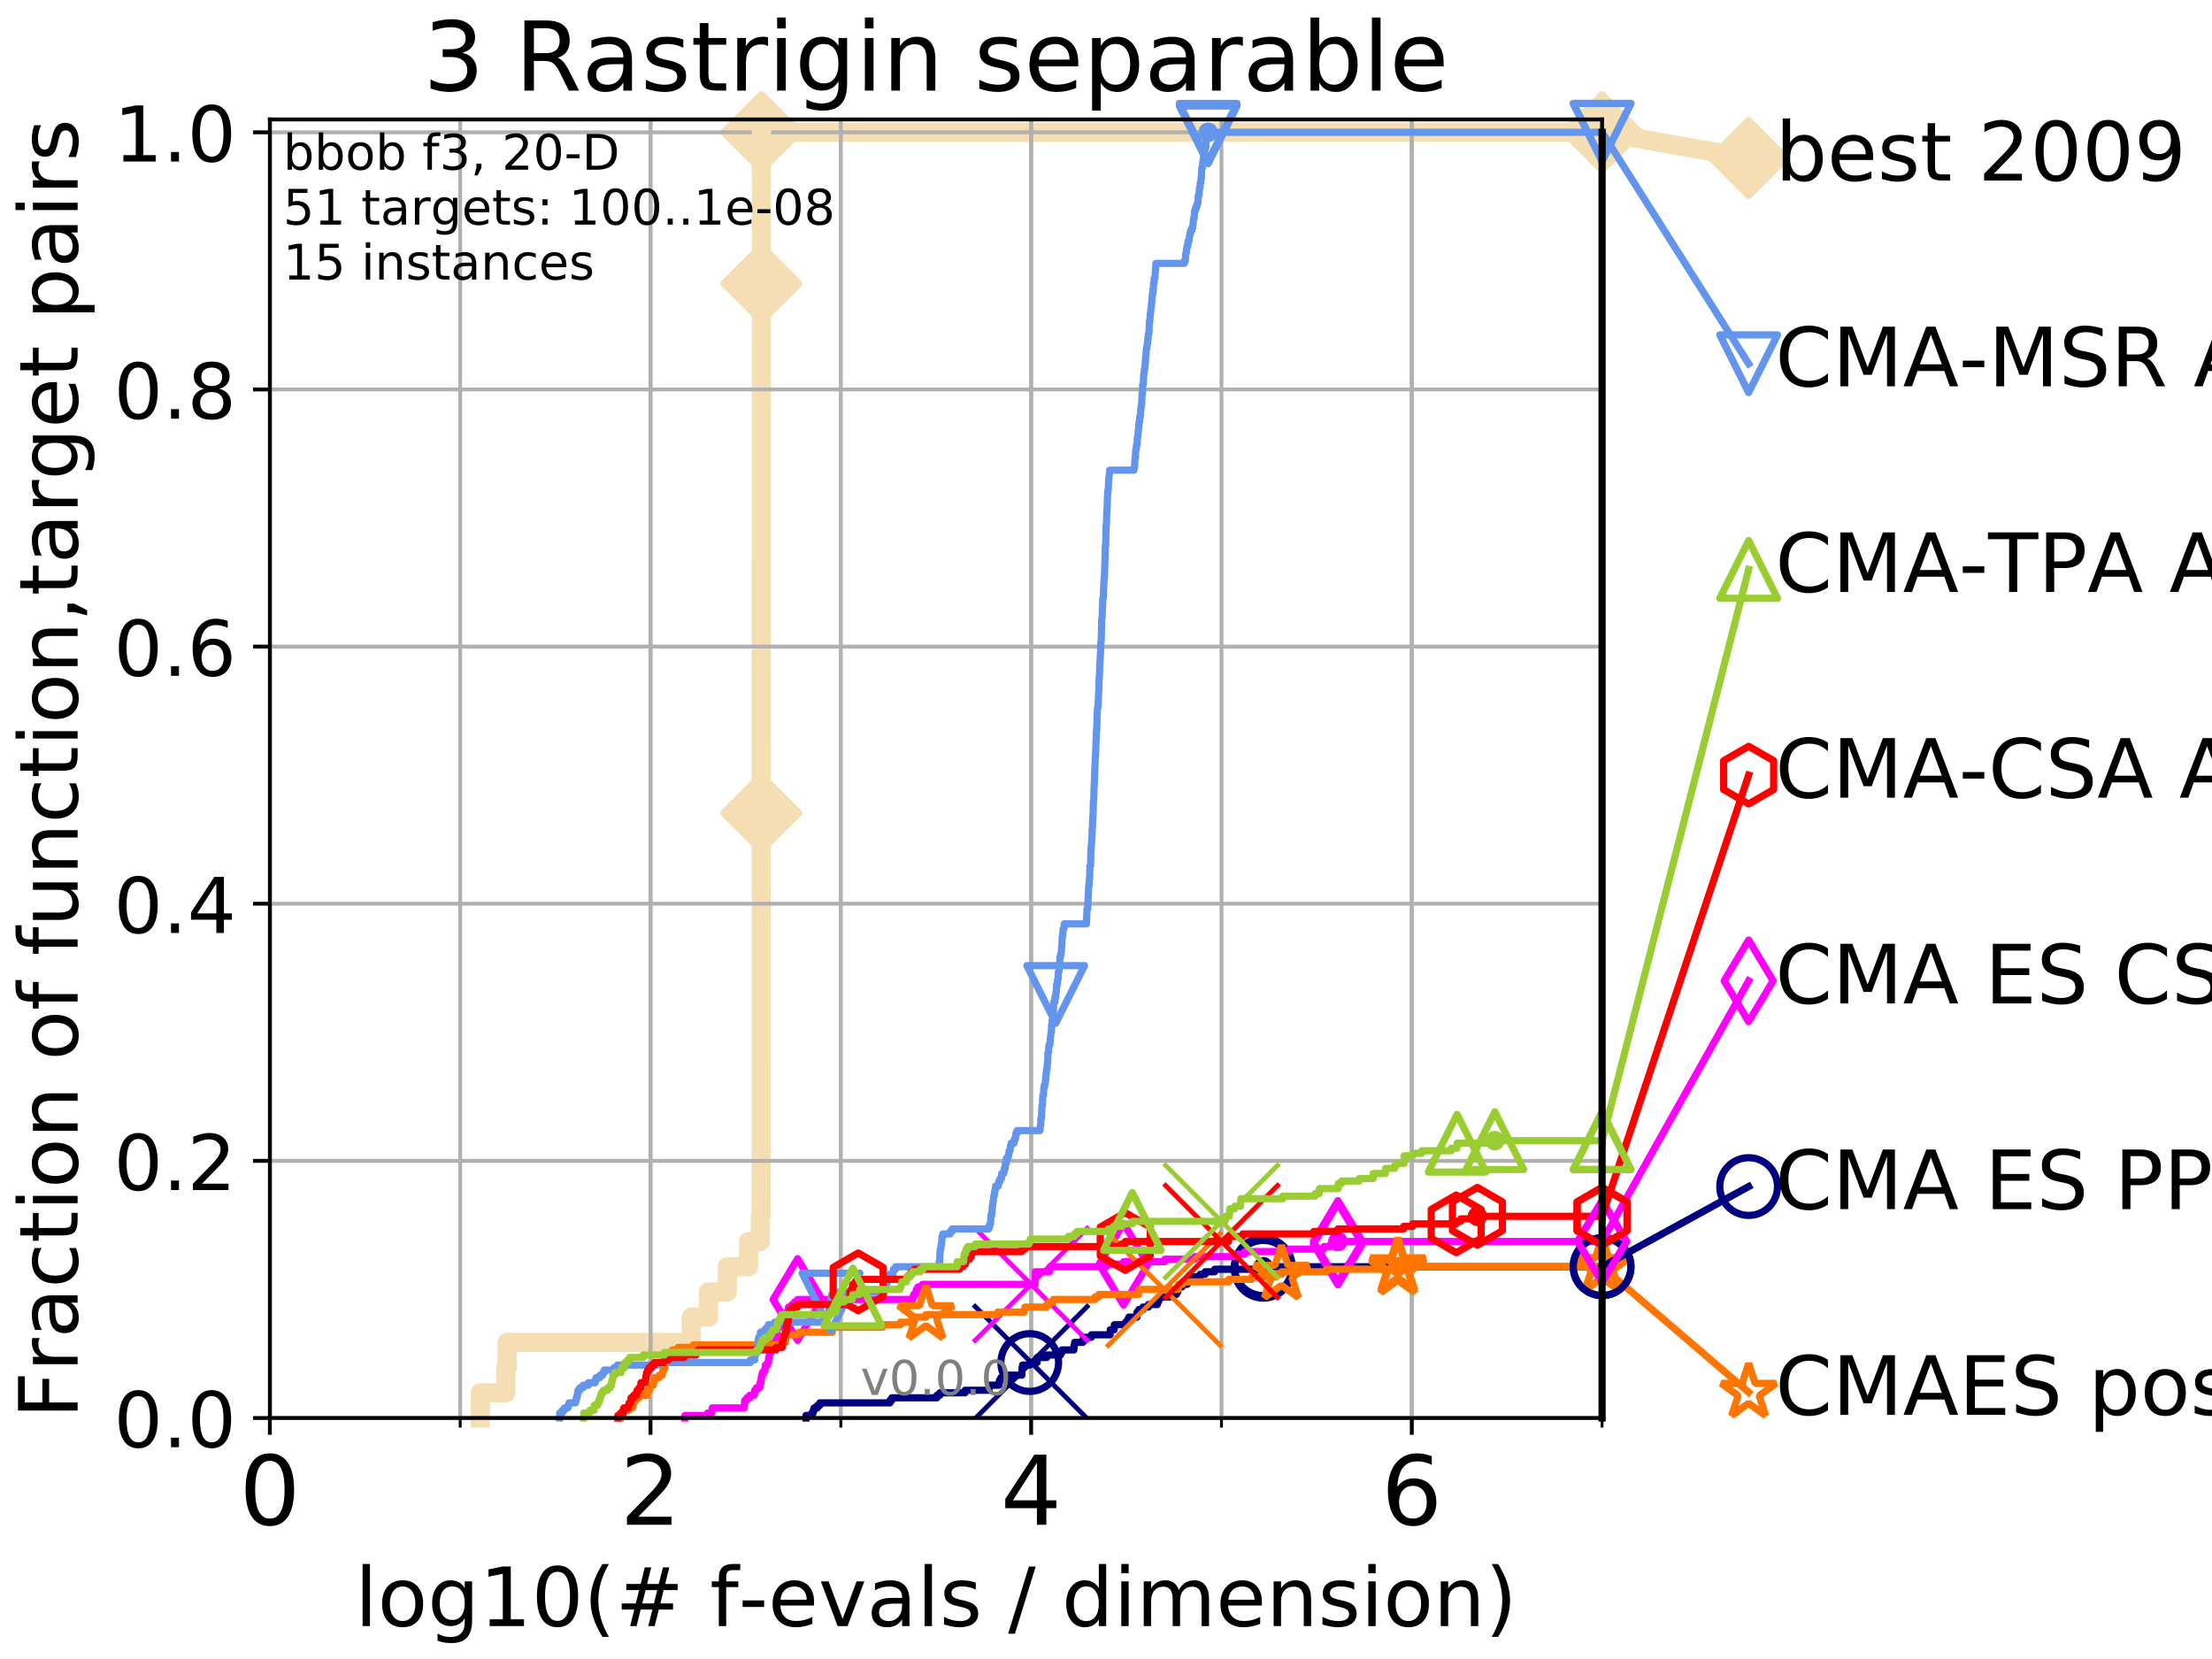 <?xml version="1.0" encoding="utf-8" standalone="no"?>
<!DOCTYPE svg PUBLIC "-//W3C//DTD SVG 1.1//EN"
  "http://www.w3.org/Graphics/SVG/1.1/DTD/svg11.dtd">
<!-- Created with matplotlib (http://matplotlib.org/) -->
<svg height="345pt" version="1.1" viewBox="0 0 460 345" width="460pt" xmlns="http://www.w3.org/2000/svg" xmlns:xlink="http://www.w3.org/1999/xlink">
 <defs>
  <style type="text/css">
*{stroke-linecap:butt;stroke-linejoin:round;}
  </style>
 </defs>
 <g id="figure_1">
  <g id="patch_1">
   <path d="M 0 345.6 
L 460.8 345.6 
L 460.8 0 
L 0 0 
z
" style="fill:#ffffff;"/>
  </g>
  <g id="axes_1">
   <g id="patch_2">
    <path d="M 56.12 294.88 
L 333.168 294.88 
L 333.168 24.84 
L 56.12 24.84 
z
" style="fill:#ffffff;"/>
   </g>
   <g id="line2d_1">
    <path d="M 99.874 294.88 
L 99.874 289.638 
L 105.169 289.638 
L 105.169 284.395 
L 105.464 284.395 
L 105.464 279.153 
L 143.764 279.153 
L 143.764 273.91 
L 147.349 273.91 
L 147.349 268.668 
L 151.252 268.668 
L 151.252 263.425 
L 155.668 263.425 
L 155.668 258.183 
L 158.126 258.183 
L 158.126 252.94 
L 158.255 252.94 
L 158.255 247.698 
L 158.264 247.698 
L 158.264 242.455 
L 158.282 242.455 
L 158.282 237.213 
L 158.298 237.213 
L 158.298 231.97 
L 158.3 231.97 
L 158.3 221.485 
L 158.302 221.485 
L 158.302 205.758 
L 158.305 205.758 
L 158.305 200.515 
L 158.307 200.515 
L 158.307 179.546 
L 158.311 179.546 
L 158.311 174.303 
L 158.314 174.303 
L 158.314 169.061 
L 158.316 169.061 
L 158.316 163.818 
L 158.32 163.818 
L 158.32 153.333 
L 158.323 153.333 
L 158.323 142.848 
L 158.325 142.848 
L 158.325 116.636 
L 158.327 116.636 
L 158.327 100.908 
L 158.329 100.908 
L 158.329 90.423 
L 158.332 90.423 
L 158.332 85.181 
L 158.334 85.181 
L 158.334 69.453 
L 158.336 69.453 
L 158.336 58.969 
L 158.338 58.969 
L 158.338 53.726 
L 158.341 53.726 
L 158.341 32.756 
L 158.343 32.756 
L 158.343 27.514 
L 333.168 27.514 
" style="fill:none;stroke:#f5deb3;stroke-linecap:square;stroke-width:4;"/>
   </g>
   <g id="line2d_2">
    <defs>
     <path d="M -0 7.778 
L 7.778 0 
L 0 -7.778 
L -7.778 -0 
z
" id="m5c03628334" style="stroke:#f5deb3;stroke-linejoin:miter;stroke-width:1.5;"/>
    </defs>
    <g>
     <use style="fill:#f5deb3;stroke:#f5deb3;stroke-linejoin:miter;stroke-width:1.5;" x="158.314" xlink:href="#m5c03628334" y="169.061"/>
     <use style="fill:#f5deb3;stroke:#f5deb3;stroke-linejoin:miter;stroke-width:1.5;" x="158.338" xlink:href="#m5c03628334" y="58.969"/>
     <use style="fill:#f5deb3;stroke:#f5deb3;stroke-linejoin:miter;stroke-width:1.5;" x="158.343" xlink:href="#m5c03628334" y="27.514"/>
     <use style="fill:#f5deb3;stroke:#f5deb3;stroke-linejoin:miter;stroke-width:1.5;" x="158.343" xlink:href="#m5c03628334" y="27.514"/>
     <use style="fill:#f5deb3;stroke:#f5deb3;stroke-linejoin:miter;stroke-width:1.5;" x="333.168" xlink:href="#m5c03628334" y="27.514"/>
    </g>
   </g>
   <g id="line2d_3">
    <path style="fill:none;stroke:#f5deb3;stroke-linecap:square;stroke-width:4;"/>
    <g/>
   </g>
   <g id="line2d_4">
    <path d="M 333.168 27.514 
L 363.643 32.861 
" style="fill:none;stroke:#f5deb3;stroke-linecap:square;stroke-width:4;"/>
    <g>
     <use style="fill:#f5deb3;stroke:#f5deb3;stroke-linejoin:miter;stroke-width:1.5;" x="333.168" xlink:href="#m5c03628334" y="27.514"/>
     <use style="fill:#f5deb3;stroke:#f5deb3;stroke-linejoin:miter;stroke-width:1.5;" x="363.643" xlink:href="#m5c03628334" y="32.861"/>
    </g>
   </g>
   <g id="matplotlib.axis_1">
    <g id="xtick_1">
     <g id="line2d_5">
      <path clip-path="url(#p023db8276a)" d="M 56.12 294.88 
L 56.12 24.84 
" style="fill:none;stroke:#b0b0b0;stroke-linecap:square;stroke-width:0.8;"/>
     </g>
     <g id="line2d_6">
      <defs>
       <path d="M 0 0 
L 0 3.5 
" id="m444058f554" style="stroke:#000000;stroke-width:0.8;"/>
      </defs>
      <g>
       <use style="stroke:#000000;stroke-width:0.8;" x="56.12" xlink:href="#m444058f554" y="294.88"/>
      </g>
     </g>
     <g id="text_1">
      <!-- 0 -->
      <defs>
       <path d="M 31.781 66.406 
Q 24.172 66.406 20.328 58.906 
Q 16.5 51.422 16.5 36.375 
Q 16.5 21.391 20.328 13.891 
Q 24.172 6.391 31.781 6.391 
Q 39.453 6.391 43.281 13.891 
Q 47.125 21.391 47.125 36.375 
Q 47.125 51.422 43.281 58.906 
Q 39.453 66.406 31.781 66.406 
z
M 31.781 74.219 
Q 44.047 74.219 50.516 64.516 
Q 56.984 54.828 56.984 36.375 
Q 56.984 17.969 50.516 8.266 
Q 44.047 -1.422 31.781 -1.422 
Q 19.531 -1.422 13.062 8.266 
Q 6.594 17.969 6.594 36.375 
Q 6.594 54.828 13.062 64.516 
Q 19.531 74.219 31.781 74.219 
z
" id="DejaVuSans-30"/>
      </defs>
      <g transform="translate(49.758 317.077)scale(0.2 -0.2)">
       <use xlink:href="#DejaVuSans-30"/>
      </g>
     </g>
    </g>
    <g id="xtick_2">
     <g id="line2d_7">
      <path clip-path="url(#p023db8276a)" d="M 135.277 294.88 
L 135.277 24.84 
" style="fill:none;stroke:#b0b0b0;stroke-linecap:square;stroke-width:0.8;"/>
     </g>
     <g id="line2d_8">
      <g>
       <use style="stroke:#000000;stroke-width:0.8;" x="135.277" xlink:href="#m444058f554" y="294.88"/>
      </g>
     </g>
     <g id="text_2">
      <!-- 2 -->
      <defs>
       <path d="M 19.188 8.297 
L 53.609 8.297 
L 53.609 0 
L 7.328 0 
L 7.328 8.297 
Q 12.938 14.109 22.625 23.891 
Q 32.328 33.688 34.812 36.531 
Q 39.547 41.844 41.422 45.531 
Q 43.312 49.219 43.312 52.781 
Q 43.312 58.594 39.234 62.25 
Q 35.156 65.922 28.609 65.922 
Q 23.969 65.922 18.812 64.312 
Q 13.672 62.703 7.812 59.422 
L 7.812 69.391 
Q 13.766 71.781 18.938 73 
Q 24.125 74.219 28.422 74.219 
Q 39.75 74.219 46.484 68.547 
Q 53.219 62.891 53.219 53.422 
Q 53.219 48.922 51.531 44.891 
Q 49.859 40.875 45.406 35.406 
Q 44.188 33.984 37.641 27.219 
Q 31.109 20.453 19.188 8.297 
z
" id="DejaVuSans-32"/>
      </defs>
      <g transform="translate(128.914 317.077)scale(0.2 -0.2)">
       <use xlink:href="#DejaVuSans-32"/>
      </g>
     </g>
    </g>
    <g id="xtick_3">
     <g id="line2d_9">
      <path clip-path="url(#p023db8276a)" d="M 214.433 294.88 
L 214.433 24.84 
" style="fill:none;stroke:#b0b0b0;stroke-linecap:square;stroke-width:0.8;"/>
     </g>
     <g id="line2d_10">
      <g>
       <use style="stroke:#000000;stroke-width:0.8;" x="214.433" xlink:href="#m444058f554" y="294.88"/>
      </g>
     </g>
     <g id="text_3">
      <!-- 4 -->
      <defs>
       <path d="M 37.797 64.312 
L 12.891 25.391 
L 37.797 25.391 
z
M 35.203 72.906 
L 47.609 72.906 
L 47.609 25.391 
L 58.016 25.391 
L 58.016 17.188 
L 47.609 17.188 
L 47.609 0 
L 37.797 0 
L 37.797 17.188 
L 4.891 17.188 
L 4.891 26.703 
z
" id="DejaVuSans-34"/>
      </defs>
      <g transform="translate(208.071 317.077)scale(0.2 -0.2)">
       <use xlink:href="#DejaVuSans-34"/>
      </g>
     </g>
    </g>
    <g id="xtick_4">
     <g id="line2d_11">
      <path clip-path="url(#p023db8276a)" d="M 293.59 294.88 
L 293.59 24.84 
" style="fill:none;stroke:#b0b0b0;stroke-linecap:square;stroke-width:0.8;"/>
     </g>
     <g id="line2d_12">
      <g>
       <use style="stroke:#000000;stroke-width:0.8;" x="293.59" xlink:href="#m444058f554" y="294.88"/>
      </g>
     </g>
     <g id="text_4">
      <!-- 6 -->
      <defs>
       <path d="M 33.016 40.375 
Q 26.375 40.375 22.484 35.828 
Q 18.609 31.297 18.609 23.391 
Q 18.609 15.531 22.484 10.953 
Q 26.375 6.391 33.016 6.391 
Q 39.656 6.391 43.531 10.953 
Q 47.406 15.531 47.406 23.391 
Q 47.406 31.297 43.531 35.828 
Q 39.656 40.375 33.016 40.375 
z
M 52.594 71.297 
L 52.594 62.312 
Q 48.875 64.062 45.094 64.984 
Q 41.312 65.922 37.594 65.922 
Q 27.828 65.922 22.672 59.328 
Q 17.531 52.734 16.797 39.406 
Q 19.672 43.656 24.016 45.922 
Q 28.375 48.188 33.594 48.188 
Q 44.578 48.188 50.953 41.516 
Q 57.328 34.859 57.328 23.391 
Q 57.328 12.156 50.688 5.359 
Q 44.047 -1.422 33.016 -1.422 
Q 20.359 -1.422 13.672 8.266 
Q 6.984 17.969 6.984 36.375 
Q 6.984 53.656 15.188 63.938 
Q 23.391 74.219 37.203 74.219 
Q 40.922 74.219 44.703 73.484 
Q 48.484 72.75 52.594 71.297 
z
" id="DejaVuSans-36"/>
      </defs>
      <g transform="translate(287.227 317.077)scale(0.2 -0.2)">
       <use xlink:href="#DejaVuSans-36"/>
      </g>
     </g>
    </g>
    <g id="xtick_5">
     <g id="line2d_13">
      <path clip-path="url(#p023db8276a)" d="M 56.12 294.88 
L 56.12 24.84 
" style="fill:none;stroke:#b0b0b0;stroke-linecap:square;stroke-width:0.8;"/>
     </g>
     <g id="line2d_14">
      <defs>
       <path d="M 0 0 
L 0 2 
" id="me65e65ea7b" style="stroke:#000000;stroke-width:0.6;"/>
      </defs>
      <g>
       <use style="stroke:#000000;stroke-width:0.6;" x="56.12" xlink:href="#me65e65ea7b" y="294.88"/>
      </g>
     </g>
    </g>
    <g id="xtick_6">
     <g id="line2d_15">
      <path clip-path="url(#p023db8276a)" d="M 95.698 294.88 
L 95.698 24.84 
" style="fill:none;stroke:#b0b0b0;stroke-linecap:square;stroke-width:0.8;"/>
     </g>
     <g id="line2d_16">
      <g>
       <use style="stroke:#000000;stroke-width:0.6;" x="95.698" xlink:href="#me65e65ea7b" y="294.88"/>
      </g>
     </g>
    </g>
    <g id="xtick_7">
     <g id="line2d_17">
      <path clip-path="url(#p023db8276a)" d="M 135.277 294.88 
L 135.277 24.84 
" style="fill:none;stroke:#b0b0b0;stroke-linecap:square;stroke-width:0.8;"/>
     </g>
     <g id="line2d_18">
      <g>
       <use style="stroke:#000000;stroke-width:0.6;" x="135.277" xlink:href="#me65e65ea7b" y="294.88"/>
      </g>
     </g>
    </g>
    <g id="xtick_8">
     <g id="line2d_19">
      <path clip-path="url(#p023db8276a)" d="M 174.855 294.88 
L 174.855 24.84 
" style="fill:none;stroke:#b0b0b0;stroke-linecap:square;stroke-width:0.8;"/>
     </g>
     <g id="line2d_20">
      <g>
       <use style="stroke:#000000;stroke-width:0.6;" x="174.855" xlink:href="#me65e65ea7b" y="294.88"/>
      </g>
     </g>
    </g>
    <g id="xtick_9">
     <g id="line2d_21">
      <path clip-path="url(#p023db8276a)" d="M 214.433 294.88 
L 214.433 24.84 
" style="fill:none;stroke:#b0b0b0;stroke-linecap:square;stroke-width:0.8;"/>
     </g>
     <g id="line2d_22">
      <g>
       <use style="stroke:#000000;stroke-width:0.6;" x="214.433" xlink:href="#me65e65ea7b" y="294.88"/>
      </g>
     </g>
    </g>
    <g id="xtick_10">
     <g id="line2d_23">
      <path clip-path="url(#p023db8276a)" d="M 254.011 294.88 
L 254.011 24.84 
" style="fill:none;stroke:#b0b0b0;stroke-linecap:square;stroke-width:0.8;"/>
     </g>
     <g id="line2d_24">
      <g>
       <use style="stroke:#000000;stroke-width:0.6;" x="254.011" xlink:href="#me65e65ea7b" y="294.88"/>
      </g>
     </g>
    </g>
    <g id="xtick_11">
     <g id="line2d_25">
      <path clip-path="url(#p023db8276a)" d="M 293.59 294.88 
L 293.59 24.84 
" style="fill:none;stroke:#b0b0b0;stroke-linecap:square;stroke-width:0.8;"/>
     </g>
     <g id="line2d_26">
      <g>
       <use style="stroke:#000000;stroke-width:0.6;" x="293.59" xlink:href="#me65e65ea7b" y="294.88"/>
      </g>
     </g>
    </g>
    <g id="xtick_12">
     <g id="line2d_27">
      <path clip-path="url(#p023db8276a)" d="M 333.168 294.88 
L 333.168 24.84 
" style="fill:none;stroke:#b0b0b0;stroke-linecap:square;stroke-width:0.8;"/>
     </g>
     <g id="line2d_28">
      <g>
       <use style="stroke:#000000;stroke-width:0.6;" x="333.168" xlink:href="#me65e65ea7b" y="294.88"/>
      </g>
     </g>
    </g>
    <g id="text_5">
     <!-- log10(# f-evals / dimension) -->
     <defs>
      <path d="M 9.422 75.984 
L 18.406 75.984 
L 18.406 0 
L 9.422 0 
z
" id="DejaVuSans-6c"/>
      <path d="M 30.609 48.391 
Q 23.391 48.391 19.188 42.75 
Q 14.984 37.109 14.984 27.297 
Q 14.984 17.484 19.156 11.844 
Q 23.344 6.203 30.609 6.203 
Q 37.797 6.203 41.984 11.859 
Q 46.188 17.531 46.188 27.297 
Q 46.188 37.016 41.984 42.703 
Q 37.797 48.391 30.609 48.391 
z
M 30.609 56 
Q 42.328 56 49.016 48.375 
Q 55.719 40.766 55.719 27.297 
Q 55.719 13.875 49.016 6.219 
Q 42.328 -1.422 30.609 -1.422 
Q 18.844 -1.422 12.172 6.219 
Q 5.516 13.875 5.516 27.297 
Q 5.516 40.766 12.172 48.375 
Q 18.844 56 30.609 56 
z
" id="DejaVuSans-6f"/>
      <path d="M 45.406 27.984 
Q 45.406 37.75 41.375 43.109 
Q 37.359 48.484 30.078 48.484 
Q 22.859 48.484 18.828 43.109 
Q 14.797 37.75 14.797 27.984 
Q 14.797 18.266 18.828 12.891 
Q 22.859 7.516 30.078 7.516 
Q 37.359 7.516 41.375 12.891 
Q 45.406 18.266 45.406 27.984 
z
M 54.391 6.781 
Q 54.391 -7.172 48.188 -13.984 
Q 42 -20.797 29.203 -20.797 
Q 24.469 -20.797 20.266 -20.094 
Q 16.062 -19.391 12.109 -17.922 
L 12.109 -9.188 
Q 16.062 -11.328 19.922 -12.344 
Q 23.781 -13.375 27.781 -13.375 
Q 36.625 -13.375 41.016 -8.766 
Q 45.406 -4.156 45.406 5.172 
L 45.406 9.625 
Q 42.625 4.781 38.281 2.391 
Q 33.938 0 27.875 0 
Q 17.828 0 11.672 7.656 
Q 5.516 15.328 5.516 27.984 
Q 5.516 40.672 11.672 48.328 
Q 17.828 56 27.875 56 
Q 33.938 56 38.281 53.609 
Q 42.625 51.219 45.406 46.391 
L 45.406 54.688 
L 54.391 54.688 
z
" id="DejaVuSans-67"/>
      <path d="M 12.406 8.297 
L 28.516 8.297 
L 28.516 63.922 
L 10.984 60.406 
L 10.984 69.391 
L 28.422 72.906 
L 38.281 72.906 
L 38.281 8.297 
L 54.391 8.297 
L 54.391 0 
L 12.406 0 
z
" id="DejaVuSans-31"/>
      <path d="M 31 75.875 
Q 24.469 64.656 21.281 53.656 
Q 18.109 42.672 18.109 31.391 
Q 18.109 20.125 21.312 9.062 
Q 24.516 -2 31 -13.188 
L 23.188 -13.188 
Q 15.875 -1.703 12.234 9.375 
Q 8.594 20.453 8.594 31.391 
Q 8.594 42.281 12.203 53.312 
Q 15.828 64.359 23.188 75.875 
z
" id="DejaVuSans-28"/>
      <path d="M 51.125 44 
L 36.922 44 
L 32.812 27.688 
L 47.125 27.688 
z
M 43.797 71.781 
L 38.719 51.516 
L 52.984 51.516 
L 58.109 71.781 
L 65.922 71.781 
L 60.891 51.516 
L 76.125 51.516 
L 76.125 44 
L 58.984 44 
L 54.984 27.688 
L 70.516 27.688 
L 70.516 20.219 
L 53.078 20.219 
L 48 0 
L 40.188 0 
L 45.219 20.219 
L 30.906 20.219 
L 25.875 0 
L 18.016 0 
L 23.094 20.219 
L 7.719 20.219 
L 7.719 27.688 
L 24.906 27.688 
L 29 44 
L 13.281 44 
L 13.281 51.516 
L 30.906 51.516 
L 35.891 71.781 
z
" id="DejaVuSans-23"/>
      <path id="DejaVuSans-20"/>
      <path d="M 37.109 75.984 
L 37.109 68.5 
L 28.516 68.5 
Q 23.688 68.5 21.797 66.547 
Q 19.922 64.594 19.922 59.516 
L 19.922 54.688 
L 34.719 54.688 
L 34.719 47.703 
L 19.922 47.703 
L 19.922 0 
L 10.891 0 
L 10.891 47.703 
L 2.297 47.703 
L 2.297 54.688 
L 10.891 54.688 
L 10.891 58.5 
Q 10.891 67.625 15.141 71.797 
Q 19.391 75.984 28.609 75.984 
z
" id="DejaVuSans-66"/>
      <path d="M 4.891 31.391 
L 31.203 31.391 
L 31.203 23.391 
L 4.891 23.391 
z
" id="DejaVuSans-2d"/>
      <path d="M 56.203 29.594 
L 56.203 25.203 
L 14.891 25.203 
Q 15.484 15.922 20.484 11.062 
Q 25.484 6.203 34.422 6.203 
Q 39.594 6.203 44.453 7.469 
Q 49.312 8.734 54.109 11.281 
L 54.109 2.781 
Q 49.266 0.734 44.188 -0.344 
Q 39.109 -1.422 33.891 -1.422 
Q 20.797 -1.422 13.156 6.188 
Q 5.516 13.812 5.516 26.812 
Q 5.516 40.234 12.766 48.109 
Q 20.016 56 32.328 56 
Q 43.359 56 49.781 48.891 
Q 56.203 41.797 56.203 29.594 
z
M 47.219 32.234 
Q 47.125 39.594 43.094 43.984 
Q 39.062 48.391 32.422 48.391 
Q 24.906 48.391 20.391 44.141 
Q 15.875 39.891 15.188 32.172 
z
" id="DejaVuSans-65"/>
      <path d="M 2.984 54.688 
L 12.5 54.688 
L 29.594 8.797 
L 46.688 54.688 
L 56.203 54.688 
L 35.688 0 
L 23.484 0 
z
" id="DejaVuSans-76"/>
      <path d="M 34.281 27.484 
Q 23.391 27.484 19.188 25 
Q 14.984 22.516 14.984 16.5 
Q 14.984 11.719 18.141 8.906 
Q 21.297 6.109 26.703 6.109 
Q 34.188 6.109 38.703 11.406 
Q 43.219 16.703 43.219 25.484 
L 43.219 27.484 
z
M 52.203 31.203 
L 52.203 0 
L 43.219 0 
L 43.219 8.297 
Q 40.141 3.328 35.547 0.953 
Q 30.953 -1.422 24.312 -1.422 
Q 15.922 -1.422 10.953 3.297 
Q 6 8.016 6 15.922 
Q 6 25.141 12.172 29.828 
Q 18.359 34.516 30.609 34.516 
L 43.219 34.516 
L 43.219 35.406 
Q 43.219 41.609 39.141 45 
Q 35.062 48.391 27.688 48.391 
Q 23 48.391 18.547 47.266 
Q 14.109 46.141 10.016 43.891 
L 10.016 52.203 
Q 14.938 54.109 19.578 55.047 
Q 24.219 56 28.609 56 
Q 40.484 56 46.344 49.844 
Q 52.203 43.703 52.203 31.203 
z
" id="DejaVuSans-61"/>
      <path d="M 44.281 53.078 
L 44.281 44.578 
Q 40.484 46.531 36.375 47.5 
Q 32.281 48.484 27.875 48.484 
Q 21.188 48.484 17.844 46.438 
Q 14.5 44.391 14.5 40.281 
Q 14.5 37.156 16.891 35.375 
Q 19.281 33.594 26.516 31.984 
L 29.594 31.297 
Q 39.156 29.25 43.188 25.516 
Q 47.219 21.781 47.219 15.094 
Q 47.219 7.469 41.188 3.016 
Q 35.156 -1.422 24.609 -1.422 
Q 20.219 -1.422 15.453 -0.562 
Q 10.688 0.297 5.422 2 
L 5.422 11.281 
Q 10.406 8.688 15.234 7.391 
Q 20.062 6.109 24.812 6.109 
Q 31.156 6.109 34.562 8.281 
Q 37.984 10.453 37.984 14.406 
Q 37.984 18.062 35.516 20.016 
Q 33.062 21.969 24.703 23.781 
L 21.578 24.516 
Q 13.234 26.266 9.516 29.906 
Q 5.812 33.547 5.812 39.891 
Q 5.812 47.609 11.281 51.797 
Q 16.75 56 26.812 56 
Q 31.781 56 36.172 55.266 
Q 40.578 54.547 44.281 53.078 
z
" id="DejaVuSans-73"/>
      <path d="M 25.391 72.906 
L 33.688 72.906 
L 8.297 -9.281 
L 0 -9.281 
z
" id="DejaVuSans-2f"/>
      <path d="M 45.406 46.391 
L 45.406 75.984 
L 54.391 75.984 
L 54.391 0 
L 45.406 0 
L 45.406 8.203 
Q 42.578 3.328 38.25 0.953 
Q 33.938 -1.422 27.875 -1.422 
Q 17.969 -1.422 11.734 6.484 
Q 5.516 14.406 5.516 27.297 
Q 5.516 40.188 11.734 48.094 
Q 17.969 56 27.875 56 
Q 33.938 56 38.25 53.625 
Q 42.578 51.266 45.406 46.391 
z
M 14.797 27.297 
Q 14.797 17.391 18.875 11.75 
Q 22.953 6.109 30.078 6.109 
Q 37.203 6.109 41.297 11.75 
Q 45.406 17.391 45.406 27.297 
Q 45.406 37.203 41.297 42.844 
Q 37.203 48.484 30.078 48.484 
Q 22.953 48.484 18.875 42.844 
Q 14.797 37.203 14.797 27.297 
z
" id="DejaVuSans-64"/>
      <path d="M 9.422 54.688 
L 18.406 54.688 
L 18.406 0 
L 9.422 0 
z
M 9.422 75.984 
L 18.406 75.984 
L 18.406 64.594 
L 9.422 64.594 
z
" id="DejaVuSans-69"/>
      <path d="M 52 44.188 
Q 55.375 50.25 60.062 53.125 
Q 64.75 56 71.094 56 
Q 79.641 56 84.281 50.016 
Q 88.922 44.047 88.922 33.016 
L 88.922 0 
L 79.891 0 
L 79.891 32.719 
Q 79.891 40.578 77.094 44.375 
Q 74.312 48.188 68.609 48.188 
Q 61.625 48.188 57.562 43.547 
Q 53.516 38.922 53.516 30.906 
L 53.516 0 
L 44.484 0 
L 44.484 32.719 
Q 44.484 40.625 41.703 44.406 
Q 38.922 48.188 33.109 48.188 
Q 26.219 48.188 22.156 43.531 
Q 18.109 38.875 18.109 30.906 
L 18.109 0 
L 9.078 0 
L 9.078 54.688 
L 18.109 54.688 
L 18.109 46.188 
Q 21.188 51.219 25.484 53.609 
Q 29.781 56 35.688 56 
Q 41.656 56 45.828 52.969 
Q 50 49.953 52 44.188 
z
" id="DejaVuSans-6d"/>
      <path d="M 54.891 33.016 
L 54.891 0 
L 45.906 0 
L 45.906 32.719 
Q 45.906 40.484 42.875 44.328 
Q 39.844 48.188 33.797 48.188 
Q 26.516 48.188 22.312 43.547 
Q 18.109 38.922 18.109 30.906 
L 18.109 0 
L 9.078 0 
L 9.078 54.688 
L 18.109 54.688 
L 18.109 46.188 
Q 21.344 51.125 25.703 53.562 
Q 30.078 56 35.797 56 
Q 45.219 56 50.047 50.172 
Q 54.891 44.344 54.891 33.016 
z
" id="DejaVuSans-6e"/>
      <path d="M 8.016 75.875 
L 15.828 75.875 
Q 23.141 64.359 26.781 53.312 
Q 30.422 42.281 30.422 31.391 
Q 30.422 20.453 26.781 9.375 
Q 23.141 -1.703 15.828 -13.188 
L 8.016 -13.188 
Q 14.5 -2 17.703 9.062 
Q 20.906 20.125 20.906 31.391 
Q 20.906 42.672 17.703 53.656 
Q 14.5 64.656 8.016 75.875 
z
" id="DejaVuSans-29"/>
     </defs>
     <g transform="translate(73.803 338.154)scale(0.17 -0.17)">
      <use xlink:href="#DejaVuSans-6c"/>
      <use x="27.783" xlink:href="#DejaVuSans-6f"/>
      <use x="88.965" xlink:href="#DejaVuSans-67"/>
      <use x="152.441" xlink:href="#DejaVuSans-31"/>
      <use x="216.064" xlink:href="#DejaVuSans-30"/>
      <use x="279.688" xlink:href="#DejaVuSans-28"/>
      <use x="318.701" xlink:href="#DejaVuSans-23"/>
      <use x="402.49" xlink:href="#DejaVuSans-20"/>
      <use x="434.277" xlink:href="#DejaVuSans-66"/>
      <use x="469.404" xlink:href="#DejaVuSans-2d"/>
      <use x="505.488" xlink:href="#DejaVuSans-65"/>
      <use x="567.012" xlink:href="#DejaVuSans-76"/>
      <use x="626.191" xlink:href="#DejaVuSans-61"/>
      <use x="687.471" xlink:href="#DejaVuSans-6c"/>
      <use x="715.254" xlink:href="#DejaVuSans-73"/>
      <use x="767.354" xlink:href="#DejaVuSans-20"/>
      <use x="799.141" xlink:href="#DejaVuSans-2f"/>
      <use x="832.832" xlink:href="#DejaVuSans-20"/>
      <use x="864.619" xlink:href="#DejaVuSans-64"/>
      <use x="928.096" xlink:href="#DejaVuSans-69"/>
      <use x="955.879" xlink:href="#DejaVuSans-6d"/>
      <use x="1053.291" xlink:href="#DejaVuSans-65"/>
      <use x="1114.814" xlink:href="#DejaVuSans-6e"/>
      <use x="1178.193" xlink:href="#DejaVuSans-73"/>
      <use x="1230.293" xlink:href="#DejaVuSans-69"/>
      <use x="1258.076" xlink:href="#DejaVuSans-6f"/>
      <use x="1319.258" xlink:href="#DejaVuSans-6e"/>
      <use x="1382.637" xlink:href="#DejaVuSans-29"/>
     </g>
    </g>
   </g>
   <g id="matplotlib.axis_2">
    <g id="ytick_1">
     <g id="line2d_29">
      <path clip-path="url(#p023db8276a)" d="M 56.12 294.88 
L 333.168 294.88 
" style="fill:none;stroke:#b0b0b0;stroke-linecap:square;stroke-width:0.8;"/>
     </g>
     <g id="line2d_30">
      <defs>
       <path d="M 0 0 
L -3.5 0 
" id="m50eab740fd" style="stroke:#000000;stroke-width:0.8;"/>
      </defs>
      <g>
       <use style="stroke:#000000;stroke-width:0.8;" x="56.12" xlink:href="#m50eab740fd" y="294.88"/>
      </g>
     </g>
     <g id="text_6">
      <!-- 0.0 -->
      <defs>
       <path d="M 10.688 12.406 
L 21 12.406 
L 21 0 
L 10.688 0 
z
" id="DejaVuSans-2e"/>
      </defs>
      <g transform="translate(23.675 300.959)scale(0.16 -0.16)">
       <use xlink:href="#DejaVuSans-30"/>
       <use x="63.623" xlink:href="#DejaVuSans-2e"/>
       <use x="95.41" xlink:href="#DejaVuSans-30"/>
      </g>
     </g>
    </g>
    <g id="ytick_2">
     <g id="line2d_31">
      <path clip-path="url(#p023db8276a)" d="M 56.12 241.407 
L 333.168 241.407 
" style="fill:none;stroke:#b0b0b0;stroke-linecap:square;stroke-width:0.8;"/>
     </g>
     <g id="line2d_32">
      <g>
       <use style="stroke:#000000;stroke-width:0.8;" x="56.12" xlink:href="#m50eab740fd" y="241.407"/>
      </g>
     </g>
     <g id="text_7">
      <!-- 0.2 -->
      <g transform="translate(23.675 247.485)scale(0.16 -0.16)">
       <use xlink:href="#DejaVuSans-30"/>
       <use x="63.623" xlink:href="#DejaVuSans-2e"/>
       <use x="95.41" xlink:href="#DejaVuSans-32"/>
      </g>
     </g>
    </g>
    <g id="ytick_3">
     <g id="line2d_33">
      <path clip-path="url(#p023db8276a)" d="M 56.12 187.933 
L 333.168 187.933 
" style="fill:none;stroke:#b0b0b0;stroke-linecap:square;stroke-width:0.8;"/>
     </g>
     <g id="line2d_34">
      <g>
       <use style="stroke:#000000;stroke-width:0.8;" x="56.12" xlink:href="#m50eab740fd" y="187.933"/>
      </g>
     </g>
     <g id="text_8">
      <!-- 0.4 -->
      <g transform="translate(23.675 194.012)scale(0.16 -0.16)">
       <use xlink:href="#DejaVuSans-30"/>
       <use x="63.623" xlink:href="#DejaVuSans-2e"/>
       <use x="95.41" xlink:href="#DejaVuSans-34"/>
      </g>
     </g>
    </g>
    <g id="ytick_4">
     <g id="line2d_35">
      <path clip-path="url(#p023db8276a)" d="M 56.12 134.46 
L 333.168 134.46 
" style="fill:none;stroke:#b0b0b0;stroke-linecap:square;stroke-width:0.8;"/>
     </g>
     <g id="line2d_36">
      <g>
       <use style="stroke:#000000;stroke-width:0.8;" x="56.12" xlink:href="#m50eab740fd" y="134.46"/>
      </g>
     </g>
     <g id="text_9">
      <!-- 0.6 -->
      <g transform="translate(23.675 140.539)scale(0.16 -0.16)">
       <use xlink:href="#DejaVuSans-30"/>
       <use x="63.623" xlink:href="#DejaVuSans-2e"/>
       <use x="95.41" xlink:href="#DejaVuSans-36"/>
      </g>
     </g>
    </g>
    <g id="ytick_5">
     <g id="line2d_37">
      <path clip-path="url(#p023db8276a)" d="M 56.12 80.987 
L 333.168 80.987 
" style="fill:none;stroke:#b0b0b0;stroke-linecap:square;stroke-width:0.8;"/>
     </g>
     <g id="line2d_38">
      <g>
       <use style="stroke:#000000;stroke-width:0.8;" x="56.12" xlink:href="#m50eab740fd" y="80.987"/>
      </g>
     </g>
     <g id="text_10">
      <!-- 0.8 -->
      <defs>
       <path d="M 31.781 34.625 
Q 24.75 34.625 20.719 30.859 
Q 16.703 27.094 16.703 20.516 
Q 16.703 13.922 20.719 10.156 
Q 24.75 6.391 31.781 6.391 
Q 38.812 6.391 42.859 10.172 
Q 46.922 13.969 46.922 20.516 
Q 46.922 27.094 42.891 30.859 
Q 38.875 34.625 31.781 34.625 
z
M 21.922 38.812 
Q 15.578 40.375 12.031 44.719 
Q 8.5 49.078 8.5 55.328 
Q 8.5 64.062 14.719 69.141 
Q 20.953 74.219 31.781 74.219 
Q 42.672 74.219 48.875 69.141 
Q 55.078 64.062 55.078 55.328 
Q 55.078 49.078 51.531 44.719 
Q 48 40.375 41.703 38.812 
Q 48.828 37.156 52.797 32.312 
Q 56.781 27.484 56.781 20.516 
Q 56.781 9.906 50.312 4.234 
Q 43.844 -1.422 31.781 -1.422 
Q 19.734 -1.422 13.25 4.234 
Q 6.781 9.906 6.781 20.516 
Q 6.781 27.484 10.781 32.312 
Q 14.797 37.156 21.922 38.812 
z
M 18.312 54.391 
Q 18.312 48.734 21.844 45.562 
Q 25.391 42.391 31.781 42.391 
Q 38.141 42.391 41.719 45.562 
Q 45.312 48.734 45.312 54.391 
Q 45.312 60.062 41.719 63.234 
Q 38.141 66.406 31.781 66.406 
Q 25.391 66.406 21.844 63.234 
Q 18.312 60.062 18.312 54.391 
z
" id="DejaVuSans-38"/>
      </defs>
      <g transform="translate(23.675 87.066)scale(0.16 -0.16)">
       <use xlink:href="#DejaVuSans-30"/>
       <use x="63.623" xlink:href="#DejaVuSans-2e"/>
       <use x="95.41" xlink:href="#DejaVuSans-38"/>
      </g>
     </g>
    </g>
    <g id="ytick_6">
     <g id="line2d_39">
      <path clip-path="url(#p023db8276a)" d="M 56.12 27.514 
L 333.168 27.514 
" style="fill:none;stroke:#b0b0b0;stroke-linecap:square;stroke-width:0.8;"/>
     </g>
     <g id="line2d_40">
      <g>
       <use style="stroke:#000000;stroke-width:0.8;" x="56.12" xlink:href="#m50eab740fd" y="27.514"/>
      </g>
     </g>
     <g id="text_11">
      <!-- 1.0 -->
      <g transform="translate(23.675 33.592)scale(0.16 -0.16)">
       <use xlink:href="#DejaVuSans-31"/>
       <use x="63.623" xlink:href="#DejaVuSans-2e"/>
       <use x="95.41" xlink:href="#DejaVuSans-30"/>
      </g>
     </g>
    </g>
    <g id="text_12">
     <!-- Fraction of function,target pairs -->
     <defs>
      <path d="M 9.812 72.906 
L 51.703 72.906 
L 51.703 64.594 
L 19.672 64.594 
L 19.672 43.109 
L 48.578 43.109 
L 48.578 34.812 
L 19.672 34.812 
L 19.672 0 
L 9.812 0 
z
" id="DejaVuSans-46"/>
      <path d="M 41.109 46.297 
Q 39.594 47.172 37.812 47.578 
Q 36.031 48 33.891 48 
Q 26.266 48 22.188 43.047 
Q 18.109 38.094 18.109 28.812 
L 18.109 0 
L 9.078 0 
L 9.078 54.688 
L 18.109 54.688 
L 18.109 46.188 
Q 20.953 51.172 25.484 53.578 
Q 30.031 56 36.531 56 
Q 37.453 56 38.578 55.875 
Q 39.703 55.766 41.062 55.516 
z
" id="DejaVuSans-72"/>
      <path d="M 48.781 52.594 
L 48.781 44.188 
Q 44.969 46.297 41.141 47.344 
Q 37.312 48.391 33.406 48.391 
Q 24.656 48.391 19.812 42.844 
Q 14.984 37.312 14.984 27.297 
Q 14.984 17.281 19.812 11.734 
Q 24.656 6.203 33.406 6.203 
Q 37.312 6.203 41.141 7.25 
Q 44.969 8.297 48.781 10.406 
L 48.781 2.094 
Q 45.016 0.344 40.984 -0.531 
Q 36.969 -1.422 32.422 -1.422 
Q 20.062 -1.422 12.781 6.344 
Q 5.516 14.109 5.516 27.297 
Q 5.516 40.672 12.859 48.328 
Q 20.219 56 33.016 56 
Q 37.156 56 41.109 55.141 
Q 45.062 54.297 48.781 52.594 
z
" id="DejaVuSans-63"/>
      <path d="M 18.312 70.219 
L 18.312 54.688 
L 36.812 54.688 
L 36.812 47.703 
L 18.312 47.703 
L 18.312 18.016 
Q 18.312 11.328 20.141 9.422 
Q 21.969 7.516 27.594 7.516 
L 36.812 7.516 
L 36.812 0 
L 27.594 0 
Q 17.188 0 13.234 3.875 
Q 9.281 7.766 9.281 18.016 
L 9.281 47.703 
L 2.688 47.703 
L 2.688 54.688 
L 9.281 54.688 
L 9.281 70.219 
z
" id="DejaVuSans-74"/>
      <path d="M 8.5 21.578 
L 8.5 54.688 
L 17.484 54.688 
L 17.484 21.922 
Q 17.484 14.156 20.5 10.266 
Q 23.531 6.391 29.594 6.391 
Q 36.859 6.391 41.078 11.031 
Q 45.312 15.672 45.312 23.688 
L 45.312 54.688 
L 54.297 54.688 
L 54.297 0 
L 45.312 0 
L 45.312 8.406 
Q 42.047 3.422 37.719 1 
Q 33.406 -1.422 27.688 -1.422 
Q 18.266 -1.422 13.375 4.438 
Q 8.5 10.297 8.5 21.578 
z
M 31.109 56 
z
" id="DejaVuSans-75"/>
      <path d="M 11.719 12.406 
L 22.016 12.406 
L 22.016 4 
L 14.016 -11.625 
L 7.719 -11.625 
L 11.719 4 
z
" id="DejaVuSans-2c"/>
      <path d="M 18.109 8.203 
L 18.109 -20.797 
L 9.078 -20.797 
L 9.078 54.688 
L 18.109 54.688 
L 18.109 46.391 
Q 20.953 51.266 25.266 53.625 
Q 29.594 56 35.594 56 
Q 45.562 56 51.781 48.094 
Q 58.016 40.188 58.016 27.297 
Q 58.016 14.406 51.781 6.484 
Q 45.562 -1.422 35.594 -1.422 
Q 29.594 -1.422 25.266 0.953 
Q 20.953 3.328 18.109 8.203 
z
M 48.688 27.297 
Q 48.688 37.203 44.609 42.844 
Q 40.531 48.484 33.406 48.484 
Q 26.266 48.484 22.188 42.844 
Q 18.109 37.203 18.109 27.297 
Q 18.109 17.391 22.188 11.75 
Q 26.266 6.109 33.406 6.109 
Q 40.531 6.109 44.609 11.75 
Q 48.688 17.391 48.688 27.297 
z
" id="DejaVuSans-70"/>
     </defs>
     <g transform="translate(16.14 294.999)rotate(-90)scale(0.17 -0.17)">
      <use xlink:href="#DejaVuSans-46"/>
      <use x="57.41" xlink:href="#DejaVuSans-72"/>
      <use x="98.523" xlink:href="#DejaVuSans-61"/>
      <use x="159.803" xlink:href="#DejaVuSans-63"/>
      <use x="214.783" xlink:href="#DejaVuSans-74"/>
      <use x="253.992" xlink:href="#DejaVuSans-69"/>
      <use x="281.775" xlink:href="#DejaVuSans-6f"/>
      <use x="342.957" xlink:href="#DejaVuSans-6e"/>
      <use x="406.336" xlink:href="#DejaVuSans-20"/>
      <use x="438.123" xlink:href="#DejaVuSans-6f"/>
      <use x="499.305" xlink:href="#DejaVuSans-66"/>
      <use x="534.51" xlink:href="#DejaVuSans-20"/>
      <use x="566.297" xlink:href="#DejaVuSans-66"/>
      <use x="601.502" xlink:href="#DejaVuSans-75"/>
      <use x="664.881" xlink:href="#DejaVuSans-6e"/>
      <use x="728.26" xlink:href="#DejaVuSans-63"/>
      <use x="783.24" xlink:href="#DejaVuSans-74"/>
      <use x="822.449" xlink:href="#DejaVuSans-69"/>
      <use x="850.232" xlink:href="#DejaVuSans-6f"/>
      <use x="911.414" xlink:href="#DejaVuSans-6e"/>
      <use x="974.793" xlink:href="#DejaVuSans-2c"/>
      <use x="1006.58" xlink:href="#DejaVuSans-74"/>
      <use x="1045.789" xlink:href="#DejaVuSans-61"/>
      <use x="1107.068" xlink:href="#DejaVuSans-72"/>
      <use x="1148.166" xlink:href="#DejaVuSans-67"/>
      <use x="1211.643" xlink:href="#DejaVuSans-65"/>
      <use x="1273.166" xlink:href="#DejaVuSans-74"/>
      <use x="1312.375" xlink:href="#DejaVuSans-20"/>
      <use x="1344.162" xlink:href="#DejaVuSans-70"/>
      <use x="1407.639" xlink:href="#DejaVuSans-61"/>
      <use x="1468.918" xlink:href="#DejaVuSans-69"/>
      <use x="1496.701" xlink:href="#DejaVuSans-72"/>
      <use x="1537.814" xlink:href="#DejaVuSans-73"/>
     </g>
    </g>
   </g>
   <g id="line2d_41">
    <defs>
     <path d="M 0 1.5 
C 0.398 1.5 0.779 1.342 1.061 1.061 
C 1.342 0.779 1.5 0.398 1.5 0 
C 1.5 -0.398 1.342 -0.779 1.061 -1.061 
C 0.779 -1.342 0.398 -1.5 0 -1.5 
C -0.398 -1.5 -0.779 -1.342 -1.061 -1.061 
C -1.342 -0.779 -1.5 -0.398 -1.5 0 
C -1.5 0.398 -1.342 0.779 -1.061 1.061 
C -0.779 1.342 -0.398 1.5 0 1.5 
z
" id="m2395bea0f6" style="stroke:#f5deb3;"/>
    </defs>
    <g>
     <use style="fill:#f5deb3;stroke:#f5deb3;" x="158.343" xlink:href="#m2395bea0f6" y="27.514"/>
     <use style="fill:#f5deb3;stroke:#f5deb3;" x="158.343" xlink:href="#m2395bea0f6" y="27.514"/>
    </g>
   </g>
   <g id="line2d_42">
    <defs>
     <path d="M 0 1.5 
C 0.398 1.5 0.779 1.342 1.061 1.061 
C 1.342 0.779 1.5 0.398 1.5 0 
C 1.5 -0.398 1.342 -0.779 1.061 -1.061 
C 0.779 -1.342 0.398 -1.5 0 -1.5 
C -0.398 -1.5 -0.779 -1.342 -1.061 -1.061 
C -1.342 -0.779 -1.5 -0.398 -1.5 0 
C -1.5 0.398 -1.342 0.779 -1.061 1.061 
C -0.779 1.342 -0.398 1.5 0 1.5 
z
" id="mdf894890a0" style="stroke:#000080;"/>
    </defs>
    <g>
     <use style="fill:#000080;stroke:#000080;" x="262.71" xlink:href="#mdf894890a0" y="263.425"/>
     <use style="fill:#000080;stroke:#000080;" x="262.71" xlink:href="#mdf894890a0" y="263.425"/>
    </g>
   </g>
   <g id="line2d_43">
    <path d="M 167.608 294.88 
L 167.608 294.356 
L 168.827 294.356 
L 168.827 293.832 
L 169.113 293.832 
L 169.113 293.307 
L 169.304 293.307 
L 169.304 292.783 
L 169.983 292.783 
L 169.983 292.259 
L 170.496 292.259 
L 170.496 291.735 
L 185.072 291.735 
L 185.072 291.21 
L 185.455 291.21 
L 185.455 290.686 
L 194.837 290.686 
L 194.837 290.162 
L 195.439 290.162 
L 195.439 289.638 
L 200.694 289.638 
L 200.694 289.113 
L 205.673 289.113 
L 205.673 288.589 
L 205.693 288.589 
L 205.693 288.065 
L 207.743 288.065 
L 207.743 287.541 
L 207.834 287.541 
L 207.834 287.016 
L 208.145 287.016 
L 208.145 286.492 
L 209.86 286.492 
L 209.86 285.968 
L 212.499 285.968 
L 212.499 285.444 
L 212.515 285.444 
L 212.515 284.919 
L 212.546 284.919 
L 212.546 284.395 
L 212.634 284.395 
L 212.634 283.871 
L 214.142 283.871 
L 214.142 283.347 
L 215.681 283.347 
L 215.681 282.298 
L 217.693 282.298 
L 217.693 281.774 
L 220.538 281.774 
L 220.538 281.25 
L 220.844 281.25 
L 220.844 280.725 
L 223.328 280.725 
L 223.328 280.201 
L 223.363 280.201 
L 223.363 279.677 
L 223.489 279.677 
L 223.489 279.153 
L 225.2 279.153 
L 225.2 278.628 
L 225.313 278.628 
L 225.313 278.104 
L 226.959 278.104 
L 226.959 277.58 
L 230.854 277.58 
L 230.854 277.056 
L 230.886 277.056 
L 230.886 276.531 
L 231.688 276.531 
L 231.688 276.007 
L 231.736 276.007 
L 231.736 275.483 
L 234.066 275.483 
L 234.066 274.959 
L 234.483 274.959 
L 234.483 274.434 
L 234.741 274.434 
L 234.741 273.91 
L 236.454 273.91 
L 236.454 272.862 
L 236.826 272.862 
L 236.826 272.337 
L 237.682 272.337 
L 237.682 271.813 
L 238.822 271.813 
L 238.822 271.289 
L 240.667 271.289 
L 240.667 270.765 
L 240.894 270.765 
L 240.894 270.24 
L 241.157 270.24 
L 241.157 269.716 
L 243.267 269.716 
L 243.267 269.192 
L 244.631 269.192 
L 244.631 268.668 
L 244.923 268.668 
L 244.923 268.143 
L 244.944 268.143 
L 244.944 267.619 
L 245.826 267.619 
L 245.826 267.095 
L 246.876 267.095 
L 246.876 266.571 
L 247.271 266.571 
L 247.271 266.046 
L 247.621 266.046 
L 247.621 265.522 
L 249.583 265.522 
L 249.583 264.998 
L 250.622 264.998 
L 250.622 264.474 
L 252.598 264.474 
L 252.598 263.949 
L 262.71 263.949 
L 262.71 263.425 
L 333.168 263.425 
" style="fill:none;stroke:#000080;stroke-linecap:square;stroke-width:1.5;"/>
   </g>
   <g id="line2d_44">
    <defs>
     <path d="M 0 6 
C 1.591 6 3.117 5.368 4.243 4.243 
C 5.368 3.117 6 1.591 6 0 
C 6 -1.591 5.368 -3.117 4.243 -4.243 
C 3.117 -5.368 1.591 -6 0 -6 
C -1.591 -6 -3.117 -5.368 -4.243 -4.243 
C -5.368 -3.117 -6 -1.591 -6 0 
C -6 1.591 -5.368 3.117 -4.243 4.243 
C -3.117 5.368 -1.591 6 0 6 
z
" id="m79c80fbac5" style="stroke:#000080;stroke-width:1.5;"/>
    </defs>
    <g>
     <use style="fill:none;stroke:#000080;stroke-width:1.5;" x="214.142" xlink:href="#m79c80fbac5" y="283.347"/>
     <use style="fill:none;stroke:#000080;stroke-width:1.5;" x="262.71" xlink:href="#m79c80fbac5" y="263.949"/>
     <use style="fill:none;stroke:#000080;stroke-width:1.5;" x="262.71" xlink:href="#m79c80fbac5" y="263.425"/>
     <use style="fill:none;stroke:#000080;stroke-width:1.5;" x="333.168" xlink:href="#m79c80fbac5" y="263.425"/>
    </g>
   </g>
   <g id="line2d_45">
    <path style="fill:none;stroke:#000080;stroke-linecap:square;stroke-width:1.5;"/>
    <g/>
   </g>
   <g id="line2d_46">
    <path clip-path="url(#p023db8276a)" d="M 214.433 283.347 
" style="fill:none;stroke:#000080;stroke-linecap:square;stroke-width:1.5;"/>
    <defs>
     <path d="M -12 12 
L 12 -12 
M -12 -12 
L 12 12 
" id="m97fef36496" style="stroke:#000080;"/>
    </defs>
    <g clip-path="url(#p023db8276a)">
     <use style="fill:#000080;stroke:#000080;" x="214.433" xlink:href="#m97fef36496" y="283.347"/>
    </g>
   </g>
   <g id="line2d_47">
    <defs>
     <path d="M 0 1.5 
C 0.398 1.5 0.779 1.342 1.061 1.061 
C 1.342 0.779 1.5 0.398 1.5 0 
C 1.5 -0.398 1.342 -0.779 1.061 -1.061 
C 0.779 -1.342 0.398 -1.5 0 -1.5 
C -0.398 -1.5 -0.779 -1.342 -1.061 -1.061 
C -1.342 -0.779 -1.5 -0.398 -1.5 0 
C -1.5 0.398 -1.342 0.779 -1.061 1.061 
C -0.779 1.342 -0.398 1.5 0 1.5 
z
" id="mf0be24ef04" style="stroke:#ff00ff;"/>
    </defs>
    <g>
     <use style="fill:#ff00ff;stroke:#ff00ff;" x="278.23" xlink:href="#mf0be24ef04" y="258.183"/>
     <use style="fill:#ff00ff;stroke:#ff00ff;" x="278.23" xlink:href="#mf0be24ef04" y="258.183"/>
    </g>
   </g>
   <g id="line2d_48">
    <path d="M 142.428 294.88 
L 142.428 294.356 
L 147.187 294.356 
L 147.187 293.832 
L 148.042 293.832 
L 148.107 292.783 
L 154.765 292.783 
L 154.867 291.21 
L 155.315 291.21 
L 155.315 290.686 
L 155.918 290.686 
L 155.918 290.162 
L 156.829 290.162 
L 156.932 289.113 
L 157.296 289.113 
L 157.296 288.589 
L 157.998 288.589 
L 158.046 287.541 
L 158.284 287.541 
L 158.284 286.492 
L 158.408 286.492 
L 158.408 285.968 
L 158.537 285.968 
L 158.537 285.444 
L 158.911 285.444 
L 158.911 284.919 
L 159.122 284.919 
L 159.159 283.871 
L 159.632 283.871 
L 159.632 283.347 
L 159.806 283.347 
L 159.841 282.298 
L 159.989 282.298 
L 160.005 281.25 
L 160.362 281.25 
L 160.418 280.201 
L 160.655 280.201 
L 160.702 279.153 
L 160.771 279.153 
L 160.771 278.628 
L 161.065 278.628 
L 161.065 278.104 
L 161.509 278.104 
L 161.608 276.007 
L 162.208 276.007 
L 162.208 275.483 
L 162.468 275.483 
L 162.468 274.959 
L 162.714 274.959 
L 162.74 273.91 
L 163.437 273.91 
L 163.437 273.386 
L 163.578 273.386 
L 163.578 272.862 
L 163.892 272.862 
L 163.976 271.813 
L 164.686 271.813 
L 164.686 271.289 
L 165.245 271.289 
L 165.245 270.765 
L 165.867 270.765 
L 165.867 270.24 
L 189.803 270.24 
L 189.803 269.716 
L 190.022 269.716 
L 190.022 269.192 
L 190.439 269.192 
L 190.439 268.668 
L 190.571 268.668 
L 190.571 268.143 
L 190.908 268.143 
L 190.908 267.619 
L 191.843 267.619 
L 191.843 267.095 
L 215.238 267.095 
L 215.303 264.474 
L 218.283 264.474 
L 218.283 263.949 
L 218.418 263.949 
L 218.418 263.425 
L 230.035 263.425 
L 230.035 262.901 
L 233.653 262.901 
L 233.653 262.377 
L 242.278 262.377 
L 242.278 261.852 
L 248.51 261.852 
L 248.51 261.328 
L 257.515 261.328 
L 257.515 260.804 
L 258.863 260.804 
L 258.863 260.28 
L 268.095 260.28 
L 268.095 259.755 
L 275.305 259.755 
L 275.305 259.231 
L 276.713 259.231 
L 276.713 258.707 
L 278.23 258.707 
L 278.23 258.183 
L 333.168 258.183 
L 333.168 258.183 
" style="fill:none;stroke:#ff00ff;stroke-linecap:square;stroke-width:1.5;"/>
   </g>
   <g id="line2d_49">
    <defs>
     <path d="M -0 8.485 
L 5.091 0 
L 0 -8.485 
L -5.091 -0 
z
" id="m4991c04abe" style="stroke:#ff00ff;stroke-linejoin:miter;stroke-width:1.5;"/>
    </defs>
    <g>
     <use style="fill:none;stroke:#ff00ff;stroke-linejoin:miter;stroke-width:1.5;" x="165.867" xlink:href="#m4991c04abe" y="270.24"/>
     <use style="fill:none;stroke:#ff00ff;stroke-linejoin:miter;stroke-width:1.5;" x="233.653" xlink:href="#m4991c04abe" y="262.901"/>
     <use style="fill:none;stroke:#ff00ff;stroke-linejoin:miter;stroke-width:1.5;" x="278.23" xlink:href="#m4991c04abe" y="258.707"/>
     <use style="fill:none;stroke:#ff00ff;stroke-linejoin:miter;stroke-width:1.5;" x="278.23" xlink:href="#m4991c04abe" y="258.183"/>
     <use style="fill:none;stroke:#ff00ff;stroke-linejoin:miter;stroke-width:1.5;" x="333.168" xlink:href="#m4991c04abe" y="258.183"/>
    </g>
   </g>
   <g id="line2d_50">
    <path style="fill:none;stroke:#ff00ff;stroke-linecap:square;stroke-width:1.5;"/>
    <g/>
   </g>
   <g id="line2d_51">
    <path clip-path="url(#p023db8276a)" d="M 214.433 267.095 
" style="fill:none;stroke:#ff00ff;stroke-linecap:square;stroke-width:1.5;"/>
    <defs>
     <path d="M -12 12 
L 12 -12 
M -12 -12 
L 12 12 
" id="mc7b6dc4558" style="stroke:#ff00ff;"/>
    </defs>
    <g clip-path="url(#p023db8276a)">
     <use style="fill:#ff00ff;stroke:#ff00ff;" x="214.433" xlink:href="#mc7b6dc4558" y="267.095"/>
    </g>
   </g>
   <g id="line2d_52">
    <defs>
     <path d="M 0 1.5 
C 0.398 1.5 0.779 1.342 1.061 1.061 
C 1.342 0.779 1.5 0.398 1.5 0 
C 1.5 -0.398 1.342 -0.779 1.061 -1.061 
C 0.779 -1.342 0.398 -1.5 0 -1.5 
C -0.398 -1.5 -0.779 -1.342 -1.061 -1.061 
C -1.342 -0.779 -1.5 -0.398 -1.5 0 
C -1.5 0.398 -1.342 0.779 -1.061 1.061 
C -0.779 1.342 -0.398 1.5 0 1.5 
z
" id="mad19162190" style="stroke:#ff7500;"/>
    </defs>
    <g>
     <use style="fill:#ff7500;stroke:#ff7500;" x="290.676" xlink:href="#mad19162190" y="263.425"/>
     <use style="fill:#ff7500;stroke:#ff7500;" x="290.676" xlink:href="#mad19162190" y="263.425"/>
    </g>
   </g>
   <g id="line2d_53">
    <path d="M 128.973 294.88 
L 128.973 294.356 
L 129.462 294.356 
L 129.462 293.832 
L 129.522 293.832 
L 129.522 293.307 
L 130.728 293.307 
L 130.728 292.783 
L 131.537 292.783 
L 131.537 292.259 
L 131.697 292.259 
L 131.697 291.735 
L 131.865 291.735 
L 131.865 291.21 
L 132.3 291.21 
L 132.3 290.686 
L 132.853 290.686 
L 132.853 290.162 
L 134.485 290.162 
L 134.485 289.638 
L 134.575 289.638 
L 134.575 289.113 
L 135.104 289.113 
L 135.104 288.589 
L 135.173 288.589 
L 135.173 288.065 
L 135.835 288.065 
L 135.835 287.541 
L 135.992 287.541 
L 135.992 287.016 
L 136.082 287.016 
L 136.082 286.492 
L 137.07 286.492 
L 137.07 285.968 
L 137.739 285.968 
L 137.739 285.444 
L 137.85 285.444 
L 137.85 284.919 
L 138.078 284.919 
L 138.078 284.395 
L 138.267 284.395 
L 138.267 283.871 
L 138.339 283.871 
L 138.339 283.347 
L 138.489 283.347 
L 138.489 282.822 
L 138.751 282.822 
L 138.751 282.298 
L 138.779 282.298 
L 138.779 281.774 
L 139.344 281.774 
L 139.344 281.25 
L 139.806 281.25 
L 139.806 280.725 
L 141.011 280.725 
L 141.011 280.201 
L 144.214 280.201 
L 144.214 279.677 
L 162.426 279.677 
L 162.426 279.153 
L 163.352 279.153 
L 163.352 278.628 
L 163.424 278.628 
L 163.424 278.104 
L 163.43 278.104 
L 163.43 277.58 
L 166.179 277.58 
L 166.179 277.056 
L 173.072 277.056 
L 173.072 276.531 
L 173.13 276.531 
L 173.13 276.007 
L 183.553 276.007 
L 183.553 275.483 
L 187.272 275.483 
L 187.272 274.959 
L 189.484 274.959 
L 189.484 274.434 
L 189.88 274.434 
L 189.88 273.91 
L 192.557 273.91 
L 192.557 273.386 
L 207.488 273.386 
L 207.488 272.862 
L 213.006 272.862 
L 213.006 272.337 
L 213.127 272.337 
L 213.127 271.813 
L 217.668 271.813 
L 217.668 271.289 
L 218.175 271.289 
L 218.175 270.765 
L 219.059 270.765 
L 219.059 270.24 
L 227.713 270.24 
L 227.713 269.716 
L 228.519 269.716 
L 228.519 269.192 
L 236.764 269.192 
L 236.764 268.668 
L 236.779 268.668 
L 236.779 268.143 
L 245.02 268.143 
L 245.02 267.619 
L 245.115 267.619 
L 245.115 267.095 
L 245.914 267.095 
L 245.914 266.571 
L 255.535 266.571 
L 255.535 266.046 
L 260.29 266.046 
L 260.29 265.522 
L 265.41 265.522 
L 265.41 264.998 
L 266.49 264.998 
L 266.49 264.474 
L 275.87 264.474 
L 275.87 263.949 
L 290.676 263.949 
L 290.676 263.425 
L 333.168 263.425 
" style="fill:none;stroke:#ff7500;stroke-linecap:square;stroke-width:1.5;"/>
   </g>
   <g id="line2d_54">
    <defs>
     <path d="M 0 -6 
L -1.347 -1.854 
L -5.706 -1.854 
L -2.18 0.708 
L -3.527 4.854 
L -0 2.292 
L 3.527 4.854 
L 2.18 0.708 
L 5.706 -1.854 
L 1.347 -1.854 
z
" id="m4ac24dfd47" style="stroke:#ff7500;stroke-linejoin:bevel;stroke-width:1.5;"/>
    </defs>
    <g>
     <use style="fill:none;stroke:#ff7500;stroke-linejoin:bevel;stroke-width:1.5;" x="192.557" xlink:href="#m4ac24dfd47" y="273.386"/>
     <use style="fill:none;stroke:#ff7500;stroke-linejoin:bevel;stroke-width:1.5;" x="266.49" xlink:href="#m4ac24dfd47" y="264.998"/>
     <use style="fill:none;stroke:#ff7500;stroke-linejoin:bevel;stroke-width:1.5;" x="290.676" xlink:href="#m4ac24dfd47" y="263.949"/>
     <use style="fill:none;stroke:#ff7500;stroke-linejoin:bevel;stroke-width:1.5;" x="290.676" xlink:href="#m4ac24dfd47" y="263.425"/>
     <use style="fill:none;stroke:#ff7500;stroke-linejoin:bevel;stroke-width:1.5;" x="333.168" xlink:href="#m4ac24dfd47" y="263.425"/>
    </g>
   </g>
   <g id="line2d_55">
    <path style="fill:none;stroke:#ff7500;stroke-linecap:square;stroke-width:1.5;"/>
    <g/>
   </g>
   <g id="line2d_56">
    <path clip-path="url(#p023db8276a)" d="M 242.097 268.143 
" style="fill:none;stroke:#ff7500;stroke-linecap:square;stroke-width:1.5;"/>
    <defs>
     <path d="M -12 12 
L 12 -12 
M -12 -12 
L 12 12 
" id="m685f81aef7" style="stroke:#ff7500;"/>
    </defs>
    <g clip-path="url(#p023db8276a)">
     <use style="fill:#ff7500;stroke:#ff7500;" x="242.097" xlink:href="#m685f81aef7" y="268.143"/>
    </g>
   </g>
   <g id="line2d_57">
    <defs>
     <path d="M 0 1.5 
C 0.398 1.5 0.779 1.342 1.061 1.061 
C 1.342 0.779 1.5 0.398 1.5 0 
C 1.5 -0.398 1.342 -0.779 1.061 -1.061 
C 0.779 -1.342 0.398 -1.5 0 -1.5 
C -0.398 -1.5 -0.779 -1.342 -1.061 -1.061 
C -1.342 -0.779 -1.5 -0.398 -1.5 0 
C -1.5 0.398 -1.342 0.779 -1.061 1.061 
C -0.779 1.342 -0.398 1.5 0 1.5 
z
" id="mb8673fbbb0" style="stroke:#6495ed;"/>
    </defs>
    <g>
     <use style="fill:#6495ed;stroke:#6495ed;" x="251.238" xlink:href="#mb8673fbbb0" y="27.514"/>
     <use style="fill:#6495ed;stroke:#6495ed;" x="251.238" xlink:href="#mb8673fbbb0" y="27.514"/>
    </g>
   </g>
   <g id="line2d_58">
    <path d="M 116.35 294.88 
L 116.402 293.832 
L 116.934 293.832 
L 116.934 293.307 
L 117.354 293.307 
L 117.354 292.783 
L 118.14 292.783 
L 118.14 292.259 
L 118.326 292.259 
L 118.326 291.735 
L 119.677 291.735 
L 119.677 291.21 
L 119.846 291.21 
L 119.846 290.686 
L 119.993 290.686 
L 119.993 290.162 
L 120.118 290.162 
L 120.18 289.113 
L 120.589 289.113 
L 120.589 288.589 
L 121.262 288.589 
L 121.262 288.065 
L 122.354 288.065 
L 122.354 287.541 
L 123.77 287.541 
L 123.77 287.016 
L 123.954 287.016 
L 123.954 286.492 
L 124.765 286.492 
L 124.765 285.968 
L 125.372 285.968 
L 125.372 285.444 
L 125.645 285.444 
L 125.645 284.919 
L 127.673 284.919 
L 127.673 284.395 
L 128.393 284.395 
L 128.393 283.871 
L 136.821 283.871 
L 136.821 283.347 
L 156.024 283.347 
L 156.024 282.822 
L 156.94 282.822 
L 156.949 281.774 
L 157.133 281.774 
L 157.133 281.25 
L 157.503 281.25 
L 157.566 279.677 
L 157.632 279.677 
L 157.667 278.628 
L 157.793 278.628 
L 157.793 278.104 
L 158.112 278.104 
L 158.128 277.056 
L 158.997 277.056 
L 158.997 276.531 
L 159.488 276.531 
L 159.488 276.007 
L 159.79 276.007 
L 159.79 275.483 
L 161.097 275.483 
L 161.097 274.959 
L 171.665 274.959 
L 171.665 274.434 
L 172.02 274.434 
L 172.1 273.386 
L 172.274 273.386 
L 172.274 272.862 
L 172.42 272.862 
L 172.42 272.337 
L 172.766 272.337 
L 172.852 269.716 
L 172.95 269.716 
L 172.95 269.192 
L 174.448 269.192 
L 174.448 268.668 
L 183.911 268.668 
L 183.911 268.143 
L 184.043 268.143 
L 184.111 267.095 
L 184.383 267.095 
L 184.383 266.571 
L 184.592 266.571 
L 184.592 266.046 
L 184.869 266.046 
L 184.869 265.522 
L 185.003 265.522 
L 185.003 264.998 
L 185.68 264.998 
L 185.68 264.474 
L 185.8 264.474 
L 185.8 263.949 
L 186.239 263.949 
L 186.239 263.425 
L 195.228 263.425 
L 195.298 262.377 
L 195.416 262.377 
L 195.474 260.28 
L 195.532 260.28 
L 195.532 259.755 
L 195.65 259.755 
L 195.743 258.707 
L 195.817 258.707 
L 195.907 257.134 
L 196.064 257.134 
L 196.064 256.61 
L 197.596 256.61 
L 197.596 256.086 
L 197.992 256.086 
L 197.992 255.561 
L 205.619 255.561 
L 205.619 255.037 
L 205.842 255.037 
L 205.842 254.513 
L 205.974 254.513 
L 206.069 252.94 
L 206.152 252.94 
L 206.152 252.416 
L 206.273 252.416 
L 206.366 250.843 
L 206.412 250.843 
L 206.514 249.795 
L 206.564 249.795 
L 206.65 248.746 
L 206.767 248.746 
L 206.84 247.698 
L 206.949 247.698 
L 207.048 246.649 
L 207.596 246.649 
L 207.596 246.125 
L 207.73 246.125 
L 207.73 245.601 
L 207.985 245.601 
L 207.985 245.076 
L 208.268 245.076 
L 208.317 244.028 
L 208.746 244.028 
L 208.746 243.504 
L 208.873 243.504 
L 208.873 242.979 
L 209.046 242.979 
L 209.068 241.931 
L 209.28 241.931 
L 209.28 240.882 
L 209.644 240.882 
L 209.644 240.358 
L 209.755 240.358 
L 209.853 239.31 
L 210.044 239.31 
L 210.144 238.261 
L 210.269 238.261 
L 210.269 237.737 
L 210.84 237.737 
L 210.84 237.213 
L 211.02 237.213 
L 211.02 236.689 
L 211.225 236.689 
L 211.269 235.64 
L 211.525 235.64 
L 211.525 235.116 
L 216.261 235.116 
L 216.35 234.067 
L 216.422 234.067 
L 216.468 232.495 
L 216.58 232.495 
L 216.691 229.873 
L 216.781 229.873 
L 216.854 227.776 
L 216.996 227.776 
L 217.073 226.204 
L 217.162 226.204 
L 217.162 225.679 
L 217.326 225.679 
L 217.425 224.631 
L 217.459 224.631 
L 217.555 223.058 
L 217.601 223.058 
L 217.601 222.534 
L 217.719 222.534 
L 217.816 220.961 
L 217.873 220.961 
L 217.929 218.864 
L 218.035 218.864 
L 218.145 217.291 
L 218.341 217.291 
L 218.433 215.719 
L 218.484 215.719 
L 218.562 214.67 
L 218.637 214.67 
L 218.696 213.097 
L 218.802 213.097 
L 218.835 212.049 
L 218.924 212.049 
L 218.96 210.476 
L 219.057 210.476 
L 219.118 208.379 
L 219.371 208.379 
L 219.406 207.331 
L 219.543 207.331 
L 219.583 206.282 
L 219.673 206.282 
L 219.744 204.709 
L 219.891 204.709 
L 219.937 203.661 
L 220.033 203.661 
L 220.096 202.088 
L 220.221 202.088 
L 220.269 200.515 
L 220.372 200.515 
L 220.426 198.943 
L 220.55 198.943 
L 220.55 198.418 
L 220.685 198.418 
L 220.785 196.846 
L 220.81 196.846 
L 220.89 194.749 
L 220.994 194.749 
L 221.075 193.176 
L 221.254 193.176 
L 221.307 192.127 
L 225.942 192.127 
L 226.035 189.506 
L 226.058 189.506 
L 226.058 188.982 
L 226.206 188.982 
L 226.313 186.361 
L 226.318 186.361 
L 226.401 184.264 
L 226.451 184.264 
L 226.547 182.691 
L 226.596 182.691 
L 226.657 180.07 
L 226.789 180.07 
L 226.875 176.4 
L 226.914 176.4 
L 227.024 174.827 
L 227.038 174.827 
L 227.145 172.206 
L 227.172 172.206 
L 227.277 169.585 
L 227.305 169.585 
L 227.386 166.439 
L 227.444 166.439 
L 227.538 163.294 
L 227.571 163.294 
L 227.681 159.624 
L 227.694 159.624 
L 227.8 157.003 
L 227.835 157.003 
L 227.939 153.857 
L 227.955 153.857 
L 228.014 151.76 
L 228.087 151.76 
L 228.154 148.091 
L 228.2 148.091 
L 228.253 147.042 
L 228.354 147.042 
L 228.445 144.421 
L 228.477 144.421 
L 228.581 140.751 
L 228.625 140.751 
L 228.731 137.606 
L 228.754 137.606 
L 228.863 135.509 
L 228.873 135.509 
L 228.937 133.412 
L 228.999 133.412 
L 229.109 128.693 
L 229.177 128.693 
L 229.285 126.072 
L 229.294 126.072 
L 229.309 124.499 
L 229.419 124.499 
L 229.527 121.878 
L 229.533 121.878 
L 229.622 120.306 
L 229.67 120.306 
L 229.775 116.636 
L 229.79 116.636 
L 229.863 113.49 
L 229.941 113.49 
L 230.01 109.296 
L 230.078 109.296 
L 230.177 106.151 
L 230.211 106.151 
L 230.319 103.005 
L 230.334 103.005 
L 230.382 101.957 
L 230.467 101.957 
L 230.578 99.336 
L 230.62 99.336 
L 230.727 98.287 
L 230.777 98.287 
L 230.777 97.763 
L 235.821 97.763 
L 235.821 97.239 
L 235.94 97.239 
L 236.049 95.142 
L 236.135 95.142 
L 236.167 93.569 
L 236.276 93.569 
L 236.338 92.52 
L 236.47 92.52 
L 236.517 90.948 
L 236.618 90.948 
L 236.726 89.375 
L 236.76 89.375 
L 236.859 87.802 
L 236.977 87.802 
L 237.009 86.754 
L 237.129 86.754 
L 237.189 85.181 
L 237.257 85.181 
L 237.368 84.132 
L 237.412 84.132 
L 237.49 82.035 
L 237.551 82.035 
L 237.634 79.938 
L 237.765 79.938 
L 237.839 77.841 
L 237.891 77.841 
L 237.985 76.793 
L 238.04 76.793 
L 238.149 75.744 
L 238.157 75.744 
L 238.238 74.172 
L 238.282 74.172 
L 238.386 72.599 
L 238.478 72.599 
L 238.563 71.55 
L 238.62 71.55 
L 238.687 70.502 
L 238.752 70.502 
L 238.792 69.453 
L 238.927 69.453 
L 239.028 66.832 
L 239.13 66.832 
L 239.199 65.259 
L 239.269 65.259 
L 239.321 64.211 
L 239.399 64.211 
L 239.506 62.638 
L 239.572 62.638 
L 239.635 61.066 
L 239.737 61.066 
L 239.771 60.017 
L 239.862 60.017 
L 239.873 58.969 
L 239.989 58.969 
L 240 57.92 
L 240.167 57.92 
L 240.262 56.347 
L 240.287 56.347 
L 240.381 54.775 
L 246.285 54.775 
L 246.285 54.25 
L 246.504 54.25 
L 246.581 52.678 
L 246.693 52.678 
L 246.764 51.629 
L 246.854 51.629 
L 246.854 51.105 
L 247.041 51.105 
L 247.068 50.056 
L 247.281 50.056 
L 247.381 49.008 
L 247.446 49.008 
L 247.446 48.484 
L 247.59 48.484 
L 247.59 47.959 
L 247.835 47.959 
L 247.835 47.435 
L 248.016 47.435 
L 248.121 46.387 
L 248.128 46.387 
L 248.225 45.338 
L 248.341 45.338 
L 248.451 43.765 
L 248.59 43.765 
L 248.59 43.241 
L 248.826 43.241 
L 248.826 42.717 
L 248.988 42.717 
L 248.988 42.193 
L 249.117 42.193 
L 249.191 40.62 
L 249.34 40.62 
L 249.442 39.047 
L 249.566 39.047 
L 249.597 37.999 
L 249.707 37.999 
L 249.773 36.95 
L 249.839 36.95 
L 249.924 34.853 
L 250.064 34.853 
L 250.174 33.28 
L 250.28 33.28 
L 250.28 32.756 
L 250.401 32.756 
L 250.512 31.708 
L 250.547 31.708 
L 250.635 30.659 
L 250.769 30.659 
L 250.802 29.086 
L 250.949 29.086 
L 250.949 28.562 
L 251.107 28.562 
L 251.107 28.038 
L 251.238 28.038 
L 251.238 27.514 
L 333.168 27.514 
L 333.168 27.514 
" style="fill:none;stroke:#6495ed;stroke-linecap:square;stroke-width:1.5;"/>
   </g>
   <g id="line2d_59">
    <defs>
     <path d="M -0 6 
L 6 -6 
L -6 -6 
z
" id="m4d7e307e9d" style="stroke:#6495ed;stroke-linejoin:miter;stroke-width:1.5;"/>
    </defs>
    <g>
     <use style="fill:none;stroke:#6495ed;stroke-linejoin:miter;stroke-width:1.5;" x="172.809" xlink:href="#m4d7e307e9d" y="270.765"/>
     <use style="fill:none;stroke:#6495ed;stroke-linejoin:miter;stroke-width:1.5;" x="219.543" xlink:href="#m4d7e307e9d" y="206.806"/>
     <use style="fill:none;stroke:#6495ed;stroke-linejoin:miter;stroke-width:1.5;" x="251.238" xlink:href="#m4d7e307e9d" y="28.038"/>
     <use style="fill:none;stroke:#6495ed;stroke-linejoin:miter;stroke-width:1.5;" x="251.238" xlink:href="#m4d7e307e9d" y="27.514"/>
     <use style="fill:none;stroke:#6495ed;stroke-linejoin:miter;stroke-width:1.5;" x="333.168" xlink:href="#m4d7e307e9d" y="27.514"/>
    </g>
   </g>
   <g id="line2d_60">
    <path style="fill:none;stroke:#6495ed;stroke-linecap:square;stroke-width:1.5;"/>
    <g/>
   </g>
   <g id="line2d_61">
    <defs>
     <path d="M 0 1.5 
C 0.398 1.5 0.779 1.342 1.061 1.061 
C 1.342 0.779 1.5 0.398 1.5 0 
C 1.5 -0.398 1.342 -0.779 1.061 -1.061 
C 0.779 -1.342 0.398 -1.5 0 -1.5 
C -0.398 -1.5 -0.779 -1.342 -1.061 -1.061 
C -1.342 -0.779 -1.5 -0.398 -1.5 0 
C -1.5 0.398 -1.342 0.779 -1.061 1.061 
C -0.779 1.342 -0.398 1.5 0 1.5 
z
" id="m94ccadc9ce" style="stroke:#ff0000;"/>
    </defs>
    <g>
     <use style="fill:#ff0000;stroke:#ff0000;" x="307.238" xlink:href="#m94ccadc9ce" y="252.94"/>
     <use style="fill:#ff0000;stroke:#ff0000;" x="307.238" xlink:href="#m94ccadc9ce" y="252.94"/>
    </g>
   </g>
   <g id="line2d_62">
    <path d="M 128.482 294.88 
L 128.482 294.356 
L 129.084 294.356 
L 129.084 293.832 
L 129.642 293.832 
L 129.713 292.783 
L 130.672 292.783 
L 130.672 292.259 
L 130.818 292.259 
L 130.818 291.735 
L 131.192 291.735 
L 131.236 290.686 
L 131.76 290.686 
L 131.76 290.162 
L 132.31 290.162 
L 132.31 289.638 
L 132.483 289.638 
L 132.483 289.113 
L 132.912 289.113 
L 132.912 288.589 
L 133.264 288.589 
L 133.293 287.541 
L 134.149 287.541 
L 134.149 287.016 
L 134.277 287.016 
L 134.359 285.968 
L 134.458 285.968 
L 134.458 285.444 
L 134.691 285.444 
L 134.691 284.919 
L 134.999 284.919 
L 134.999 284.395 
L 135.558 284.395 
L 135.558 283.871 
L 136.058 283.871 
L 136.058 283.347 
L 138.114 283.347 
L 138.114 282.822 
L 139.022 282.822 
L 139.022 282.298 
L 142.269 282.298 
L 142.269 281.774 
L 144.743 281.774 
L 144.743 281.25 
L 145.226 281.25 
L 145.226 280.725 
L 161.389 280.725 
L 161.389 280.201 
L 162.691 280.201 
L 162.73 278.628 
L 162.908 278.628 
L 162.908 278.104 
L 163.023 278.104 
L 163.023 277.58 
L 163.288 277.58 
L 163.288 277.056 
L 163.509 277.056 
L 163.608 275.483 
L 163.761 275.483 
L 163.761 274.959 
L 163.939 274.959 
L 164.047 273.386 
L 164.195 273.386 
L 164.298 272.337 
L 164.773 272.337 
L 164.773 271.813 
L 165.86 271.813 
L 165.86 271.289 
L 176.375 271.289 
L 176.375 270.765 
L 176.573 270.765 
L 176.641 269.716 
L 176.726 269.716 
L 176.765 268.668 
L 177.009 268.668 
L 177.009 268.143 
L 177.285 268.143 
L 177.301 267.095 
L 177.86 267.095 
L 177.86 266.571 
L 178.468 266.571 
L 178.468 266.046 
L 188.611 266.046 
L 188.611 265.522 
L 189.166 265.522 
L 189.166 264.998 
L 189.538 264.998 
L 189.538 264.474 
L 190.185 264.474 
L 190.185 263.949 
L 199.538 263.949 
L 199.538 263.425 
L 200.242 263.425 
L 200.242 262.901 
L 200.742 262.901 
L 200.742 262.377 
L 200.944 262.377 
L 200.944 261.852 
L 201.653 261.852 
L 201.653 261.328 
L 201.986 261.328 
L 201.986 260.804 
L 202.161 260.804 
L 202.161 260.28 
L 212.526 260.28 
L 212.526 259.755 
L 213.198 259.755 
L 213.198 259.231 
L 233.207 259.231 
L 233.207 258.707 
L 233.997 258.707 
L 233.997 258.183 
L 255.485 258.183 
L 255.505 257.134 
L 258.431 257.134 
L 258.431 256.61 
L 273.218 256.61 
L 273.218 256.086 
L 278.235 256.086 
L 278.235 255.561 
L 291.895 255.561 
L 291.895 255.037 
L 293.762 255.037 
L 293.762 254.513 
L 302.827 254.513 
L 302.827 253.989 
L 303.766 253.989 
L 303.766 253.464 
L 307.238 253.464 
L 307.238 252.94 
L 333.168 252.94 
L 333.168 252.94 
" style="fill:none;stroke:#ff0000;stroke-linecap:square;stroke-width:1.5;"/>
   </g>
   <g id="line2d_63">
    <defs>
     <path d="M 0 -6 
L -5.196 -3 
L -5.196 3 
L -0 6 
L 5.196 3 
L 5.196 -3 
z
" id="m54b138d004" style="stroke:#ff0000;stroke-linejoin:miter;stroke-width:1.5;"/>
    </defs>
    <g>
     <use style="fill:none;stroke:#ff0000;stroke-linejoin:miter;stroke-width:1.5;" x="178.468" xlink:href="#m54b138d004" y="266.571"/>
     <use style="fill:none;stroke:#ff0000;stroke-linejoin:miter;stroke-width:1.5;" x="233.997" xlink:href="#m54b138d004" y="258.183"/>
     <use style="fill:none;stroke:#ff0000;stroke-linejoin:miter;stroke-width:1.5;" x="302.827" xlink:href="#m54b138d004" y="254.513"/>
     <use style="fill:none;stroke:#ff0000;stroke-linejoin:miter;stroke-width:1.5;" x="307.238" xlink:href="#m54b138d004" y="252.94"/>
     <use style="fill:none;stroke:#ff0000;stroke-linejoin:miter;stroke-width:1.5;" x="333.168" xlink:href="#m54b138d004" y="252.94"/>
    </g>
   </g>
   <g id="line2d_64">
    <path style="fill:none;stroke:#ff0000;stroke-linecap:square;stroke-width:1.5;"/>
    <g/>
   </g>
   <g id="line2d_65">
    <path clip-path="url(#p023db8276a)" d="M 254.035 258.183 
" style="fill:none;stroke:#ff0000;stroke-linecap:square;stroke-width:1.5;"/>
    <defs>
     <path d="M -12 12 
L 12 -12 
M -12 -12 
L 12 12 
" id="m1df30d0837" style="stroke:#ff0000;"/>
    </defs>
    <g clip-path="url(#p023db8276a)">
     <use style="fill:#ff0000;stroke:#ff0000;" x="254.035" xlink:href="#m1df30d0837" y="258.183"/>
    </g>
   </g>
   <g id="line2d_66">
    <defs>
     <path d="M 0 1.5 
C 0.398 1.5 0.779 1.342 1.061 1.061 
C 1.342 0.779 1.5 0.398 1.5 0 
C 1.5 -0.398 1.342 -0.779 1.061 -1.061 
C 0.779 -1.342 0.398 -1.5 0 -1.5 
C -0.398 -1.5 -0.779 -1.342 -1.061 -1.061 
C -1.342 -0.779 -1.5 -0.398 -1.5 0 
C -1.5 0.398 -1.342 0.779 -1.061 1.061 
C -0.779 1.342 -0.398 1.5 0 1.5 
z
" id="mb3a7aedd94" style="stroke:#9acd32;"/>
    </defs>
    <g>
     <use style="fill:#9acd32;stroke:#9acd32;" x="310.856" xlink:href="#mb3a7aedd94" y="237.213"/>
     <use style="fill:#9acd32;stroke:#9acd32;" x="310.856" xlink:href="#mb3a7aedd94" y="237.213"/>
    </g>
   </g>
   <g id="line2d_67">
    <path d="M 121.359 294.88 
L 121.398 293.832 
L 122.625 293.832 
L 122.625 293.307 
L 123.533 293.307 
L 123.55 292.259 
L 124.25 292.259 
L 124.25 291.735 
L 124.525 291.735 
L 124.525 291.21 
L 124.717 291.21 
L 124.717 290.686 
L 124.907 290.686 
L 124.907 290.162 
L 125.063 290.162 
L 125.063 289.638 
L 125.463 289.638 
L 125.463 289.113 
L 126.381 289.113 
L 126.381 288.589 
L 126.921 288.589 
L 126.921 288.065 
L 127.129 288.065 
L 127.129 287.541 
L 127.266 287.541 
L 127.266 287.016 
L 127.416 287.016 
L 127.457 285.968 
L 127.859 285.968 
L 127.859 285.444 
L 129.183 285.444 
L 129.183 284.919 
L 129.317 284.919 
L 129.317 284.395 
L 129.926 284.395 
L 129.938 283.347 
L 130.503 283.347 
L 130.503 282.822 
L 130.929 282.822 
L 130.929 282.298 
L 133.75 282.298 
L 133.75 281.774 
L 138.172 281.774 
L 138.172 281.25 
L 157.347 281.25 
L 157.347 280.725 
L 157.837 280.725 
L 157.837 280.201 
L 158.105 280.201 
L 158.105 279.677 
L 158.278 279.677 
L 158.278 279.153 
L 158.515 279.153 
L 158.515 278.628 
L 159.204 278.628 
L 159.204 278.104 
L 160.07 278.104 
L 160.07 277.58 
L 160.408 277.58 
L 160.408 277.056 
L 160.647 277.056 
L 160.647 276.531 
L 161.487 276.531 
L 161.487 276.007 
L 161.662 276.007 
L 161.662 275.483 
L 161.785 275.483 
L 161.785 274.959 
L 161.954 274.959 
L 161.954 274.434 
L 162.268 274.434 
L 162.268 273.91 
L 162.553 273.91 
L 162.553 273.386 
L 172.729 273.386 
L 172.729 272.862 
L 173.785 272.862 
L 173.785 272.337 
L 173.962 272.337 
L 173.962 271.289 
L 174.272 271.289 
L 174.272 270.765 
L 175.524 270.765 
L 175.524 270.24 
L 177.235 270.24 
L 177.235 269.716 
L 177.347 269.716 
L 177.347 269.192 
L 178.681 269.192 
L 178.791 268.143 
L 187.183 268.143 
L 187.183 267.619 
L 187.385 267.619 
L 187.484 266.571 
L 188.495 266.571 
L 188.593 265.522 
L 189.266 265.522 
L 189.266 264.998 
L 189.733 264.998 
L 189.733 264.474 
L 191.379 264.474 
L 191.379 263.949 
L 192.018 263.949 
L 192.018 263.425 
L 199.037 263.425 
L 199.052 262.377 
L 200.387 262.377 
L 200.497 260.804 
L 200.741 260.804 
L 200.741 260.28 
L 200.91 260.28 
L 200.91 259.755 
L 201.258 259.755 
L 201.258 259.231 
L 202.808 259.231 
L 202.808 258.707 
L 213.99 258.707 
L 213.99 258.183 
L 214.282 258.183 
L 214.282 257.658 
L 222.16 257.658 
L 222.16 257.134 
L 223.392 257.134 
L 223.392 256.61 
L 223.953 256.61 
L 223.953 256.086 
L 230.415 256.086 
L 230.415 255.561 
L 231.513 255.561 
L 231.513 255.037 
L 233.374 255.037 
L 233.374 254.513 
L 235.466 254.513 
L 235.466 253.989 
L 254.786 253.989 
L 254.794 252.94 
L 255.647 252.94 
L 255.736 251.367 
L 256.784 251.367 
L 256.784 250.843 
L 257.952 250.843 
L 258.041 249.27 
L 266.775 249.27 
L 266.775 248.746 
L 273.479 248.746 
L 273.479 248.222 
L 274.333 248.222 
L 274.392 247.173 
L 278.285 247.173 
L 278.287 246.125 
L 278.983 246.125 
L 278.983 245.601 
L 282.694 245.601 
L 282.694 245.076 
L 285.572 245.076 
L 285.589 244.028 
L 288.112 244.028 
L 288.126 242.979 
L 289.994 242.979 
L 289.994 242.455 
L 290.324 242.455 
L 290.324 241.931 
L 291.98 241.931 
L 291.996 240.358 
L 293.775 240.358 
L 293.775 239.834 
L 295.654 239.834 
L 295.654 239.31 
L 301.796 239.31 
L 301.796 238.785 
L 302.987 238.785 
L 303.011 237.737 
L 310.856 237.737 
L 310.856 237.213 
L 333.168 237.213 
L 333.168 237.213 
" style="fill:none;stroke:#9acd32;stroke-linecap:square;stroke-width:1.5;"/>
   </g>
   <g id="line2d_68">
    <defs>
     <path d="M 0 -6 
L -6 6 
L 6 6 
z
" id="mb64b35c1c2" style="stroke:#9acd32;stroke-linejoin:miter;stroke-width:1.5;"/>
    </defs>
    <g>
     <use style="fill:none;stroke:#9acd32;stroke-linejoin:miter;stroke-width:1.5;" x="177.347" xlink:href="#mb64b35c1c2" y="269.716"/>
     <use style="fill:none;stroke:#9acd32;stroke-linejoin:miter;stroke-width:1.5;" x="235.466" xlink:href="#mb64b35c1c2" y="253.989"/>
     <use style="fill:none;stroke:#9acd32;stroke-linejoin:miter;stroke-width:1.5;" x="303.011" xlink:href="#mb64b35c1c2" y="237.737"/>
     <use style="fill:none;stroke:#9acd32;stroke-linejoin:miter;stroke-width:1.5;" x="310.856" xlink:href="#mb64b35c1c2" y="237.213"/>
     <use style="fill:none;stroke:#9acd32;stroke-linejoin:miter;stroke-width:1.5;" x="333.168" xlink:href="#mb64b35c1c2" y="237.213"/>
    </g>
   </g>
   <g id="line2d_69">
    <path style="fill:none;stroke:#9acd32;stroke-linecap:square;stroke-width:1.5;"/>
    <g/>
   </g>
   <g id="line2d_70">
    <path clip-path="url(#p023db8276a)" d="M 254.029 253.989 
" style="fill:none;stroke:#9acd32;stroke-linecap:square;stroke-width:1.5;"/>
    <defs>
     <path d="M -12 12 
L 12 -12 
M -12 -12 
L 12 12 
" id="mb5a2b207e5" style="stroke:#9acd32;"/>
    </defs>
    <g clip-path="url(#p023db8276a)">
     <use style="fill:#9acd32;stroke:#9acd32;" x="254.029" xlink:href="#mb5a2b207e5" y="253.989"/>
    </g>
   </g>
   <g id="line2d_71">
    <path d="M 333.168 263.425 
L 363.643 289.533 
" style="fill:none;stroke:#ff7500;stroke-linecap:square;stroke-width:1.5;"/>
    <g>
     <use style="fill:none;stroke:#ff7500;stroke-linejoin:bevel;stroke-width:1.5;" x="333.168" xlink:href="#m4ac24dfd47" y="263.425"/>
     <use style="fill:none;stroke:#ff7500;stroke-linejoin:bevel;stroke-width:1.5;" x="363.643" xlink:href="#m4ac24dfd47" y="289.533"/>
    </g>
   </g>
   <g id="line2d_72">
    <path d="M 333.168 263.425 
L 363.643 246.754 
" style="fill:none;stroke:#000080;stroke-linecap:square;stroke-width:1.5;"/>
    <g>
     <use style="fill:none;stroke:#000080;stroke-width:1.5;" x="333.168" xlink:href="#m79c80fbac5" y="263.425"/>
     <use style="fill:none;stroke:#000080;stroke-width:1.5;" x="363.643" xlink:href="#m79c80fbac5" y="246.754"/>
    </g>
   </g>
   <g id="line2d_73">
    <path d="M 333.168 258.183 
L 363.643 203.975 
" style="fill:none;stroke:#ff00ff;stroke-linecap:square;stroke-width:1.5;"/>
    <g>
     <use style="fill:none;stroke:#ff00ff;stroke-linejoin:miter;stroke-width:1.5;" x="333.168" xlink:href="#m4991c04abe" y="258.183"/>
     <use style="fill:none;stroke:#ff00ff;stroke-linejoin:miter;stroke-width:1.5;" x="363.643" xlink:href="#m4991c04abe" y="203.975"/>
    </g>
   </g>
   <g id="line2d_74">
    <path d="M 333.168 252.94 
L 363.643 161.197 
" style="fill:none;stroke:#ff0000;stroke-linecap:square;stroke-width:1.5;"/>
    <g>
     <use style="fill:none;stroke:#ff0000;stroke-linejoin:miter;stroke-width:1.5;" x="333.168" xlink:href="#m54b138d004" y="252.94"/>
     <use style="fill:none;stroke:#ff0000;stroke-linejoin:miter;stroke-width:1.5;" x="363.643" xlink:href="#m54b138d004" y="161.197"/>
    </g>
   </g>
   <g id="line2d_75">
    <path d="M 333.168 237.213 
L 363.643 118.418 
" style="fill:none;stroke:#9acd32;stroke-linecap:square;stroke-width:1.5;"/>
    <g>
     <use style="fill:none;stroke:#9acd32;stroke-linejoin:miter;stroke-width:1.5;" x="333.168" xlink:href="#mb64b35c1c2" y="237.213"/>
     <use style="fill:none;stroke:#9acd32;stroke-linejoin:miter;stroke-width:1.5;" x="363.643" xlink:href="#mb64b35c1c2" y="118.418"/>
    </g>
   </g>
   <g id="line2d_76">
    <path d="M 333.168 27.514 
L 363.643 75.64 
" style="fill:none;stroke:#6495ed;stroke-linecap:square;stroke-width:1.5;"/>
    <g>
     <use style="fill:none;stroke:#6495ed;stroke-linejoin:miter;stroke-width:1.5;" x="333.168" xlink:href="#m4d7e307e9d" y="27.514"/>
     <use style="fill:none;stroke:#6495ed;stroke-linejoin:miter;stroke-width:1.5;" x="363.643" xlink:href="#m4d7e307e9d" y="75.64"/>
    </g>
   </g>
   <g id="line2d_77">
    <path d="M 333.168 294.88 
L 333.168 27.514 
" style="fill:none;stroke:#000000;stroke-linecap:square;stroke-width:1.5;"/>
   </g>
   <g id="patch_3">
    <path d="M 56.12 294.88 
L 56.12 24.84 
" style="fill:none;stroke:#000000;stroke-linecap:square;stroke-linejoin:miter;stroke-width:0.8;"/>
   </g>
   <g id="patch_4">
    <path d="M 333.168 294.88 
L 333.168 24.84 
" style="fill:none;stroke:#000000;stroke-linecap:square;stroke-linejoin:miter;stroke-width:0.8;"/>
   </g>
   <g id="patch_5">
    <path d="M 56.12 294.88 
L 333.168 294.88 
" style="fill:none;stroke:#000000;stroke-linecap:square;stroke-linejoin:miter;stroke-width:0.8;"/>
   </g>
   <g id="patch_6">
    <path d="M 56.12 24.84 
L 333.168 24.84 
" style="fill:none;stroke:#000000;stroke-linecap:square;stroke-linejoin:miter;stroke-width:0.8;"/>
   </g>
   <g id="text_13">
    <!-- CMAES posi -->
    <defs>
     <path d="M 64.406 67.281 
L 64.406 56.891 
Q 59.422 61.531 53.781 63.812 
Q 48.141 66.109 41.797 66.109 
Q 29.297 66.109 22.656 58.469 
Q 16.016 50.828 16.016 36.375 
Q 16.016 21.969 22.656 14.328 
Q 29.297 6.688 41.797 6.688 
Q 48.141 6.688 53.781 8.984 
Q 59.422 11.281 64.406 15.922 
L 64.406 5.609 
Q 59.234 2.094 53.438 0.328 
Q 47.656 -1.422 41.219 -1.422 
Q 24.656 -1.422 15.125 8.703 
Q 5.609 18.844 5.609 36.375 
Q 5.609 53.953 15.125 64.078 
Q 24.656 74.219 41.219 74.219 
Q 47.75 74.219 53.531 72.484 
Q 59.328 70.75 64.406 67.281 
z
" id="DejaVuSans-43"/>
     <path d="M 9.812 72.906 
L 24.516 72.906 
L 43.109 23.297 
L 61.812 72.906 
L 76.516 72.906 
L 76.516 0 
L 66.891 0 
L 66.891 64.016 
L 48.094 14.016 
L 38.188 14.016 
L 19.391 64.016 
L 19.391 0 
L 9.812 0 
z
" id="DejaVuSans-4d"/>
     <path d="M 34.188 63.188 
L 20.797 26.906 
L 47.609 26.906 
z
M 28.609 72.906 
L 39.797 72.906 
L 67.578 0 
L 57.328 0 
L 50.688 18.703 
L 17.828 18.703 
L 11.188 0 
L 0.781 0 
z
" id="DejaVuSans-41"/>
     <path d="M 9.812 72.906 
L 55.906 72.906 
L 55.906 64.594 
L 19.672 64.594 
L 19.672 43.016 
L 54.391 43.016 
L 54.391 34.719 
L 19.672 34.719 
L 19.672 8.297 
L 56.781 8.297 
L 56.781 0 
L 9.812 0 
z
" id="DejaVuSans-45"/>
     <path d="M 53.516 70.516 
L 53.516 60.891 
Q 47.906 63.578 42.922 64.891 
Q 37.938 66.219 33.297 66.219 
Q 25.25 66.219 20.875 63.094 
Q 16.5 59.969 16.5 54.203 
Q 16.5 49.359 19.406 46.891 
Q 22.312 44.438 30.422 42.922 
L 36.375 41.703 
Q 47.406 39.594 52.656 34.297 
Q 57.906 29 57.906 20.125 
Q 57.906 9.516 50.797 4.047 
Q 43.703 -1.422 29.984 -1.422 
Q 24.812 -1.422 18.969 -0.25 
Q 13.141 0.922 6.891 3.219 
L 6.891 13.375 
Q 12.891 10.016 18.656 8.297 
Q 24.422 6.594 29.984 6.594 
Q 38.422 6.594 43.016 9.906 
Q 47.609 13.234 47.609 19.391 
Q 47.609 24.75 44.312 27.781 
Q 41.016 30.812 33.5 32.328 
L 27.484 33.5 
Q 16.453 35.688 11.516 40.375 
Q 6.594 45.062 6.594 53.422 
Q 6.594 63.094 13.406 68.656 
Q 20.219 74.219 32.172 74.219 
Q 37.312 74.219 42.625 73.281 
Q 47.953 72.359 53.516 70.516 
z
" id="DejaVuSans-53"/>
    </defs>
    <g transform="translate(369.184 294.224)scale(0.17 -0.17)">
     <use xlink:href="#DejaVuSans-43"/>
     <use x="69.824" xlink:href="#DejaVuSans-4d"/>
     <use x="156.104" xlink:href="#DejaVuSans-41"/>
     <use x="224.512" xlink:href="#DejaVuSans-45"/>
     <use x="287.695" xlink:href="#DejaVuSans-53"/>
     <use x="351.172" xlink:href="#DejaVuSans-20"/>
     <use x="382.959" xlink:href="#DejaVuSans-70"/>
     <use x="446.436" xlink:href="#DejaVuSans-6f"/>
     <use x="507.617" xlink:href="#DejaVuSans-73"/>
     <use x="559.717" xlink:href="#DejaVuSans-69"/>
    </g>
   </g>
   <g id="text_14">
    <!-- CMA ES PPM -->
    <defs>
     <path d="M 19.672 64.797 
L 19.672 37.406 
L 32.078 37.406 
Q 38.969 37.406 42.719 40.969 
Q 46.484 44.531 46.484 51.125 
Q 46.484 57.672 42.719 61.234 
Q 38.969 64.797 32.078 64.797 
z
M 9.812 72.906 
L 32.078 72.906 
Q 44.344 72.906 50.609 67.359 
Q 56.891 61.812 56.891 51.125 
Q 56.891 40.328 50.609 34.812 
Q 44.344 29.297 32.078 29.297 
L 19.672 29.297 
L 19.672 0 
L 9.812 0 
z
" id="DejaVuSans-50"/>
    </defs>
    <g transform="translate(369.184 251.445)scale(0.17 -0.17)">
     <use xlink:href="#DejaVuSans-43"/>
     <use x="69.824" xlink:href="#DejaVuSans-4d"/>
     <use x="156.104" xlink:href="#DejaVuSans-41"/>
     <use x="224.512" xlink:href="#DejaVuSans-20"/>
     <use x="256.299" xlink:href="#DejaVuSans-45"/>
     <use x="319.482" xlink:href="#DejaVuSans-53"/>
     <use x="382.959" xlink:href="#DejaVuSans-20"/>
     <use x="414.746" xlink:href="#DejaVuSans-50"/>
     <use x="475.049" xlink:href="#DejaVuSans-50"/>
     <use x="535.352" xlink:href="#DejaVuSans-4d"/>
    </g>
   </g>
   <g id="text_15">
    <!-- CMA ES CSA -->
    <g transform="translate(369.184 208.666)scale(0.17 -0.17)">
     <use xlink:href="#DejaVuSans-43"/>
     <use x="69.824" xlink:href="#DejaVuSans-4d"/>
     <use x="156.104" xlink:href="#DejaVuSans-41"/>
     <use x="224.512" xlink:href="#DejaVuSans-20"/>
     <use x="256.299" xlink:href="#DejaVuSans-45"/>
     <use x="319.482" xlink:href="#DejaVuSans-53"/>
     <use x="382.959" xlink:href="#DejaVuSans-20"/>
     <use x="414.746" xlink:href="#DejaVuSans-43"/>
     <use x="484.57" xlink:href="#DejaVuSans-53"/>
     <use x="548.062" xlink:href="#DejaVuSans-41"/>
    </g>
   </g>
   <g id="text_16">
    <!-- CMA-CSA At -->
    <g transform="translate(369.184 165.888)scale(0.17 -0.17)">
     <use xlink:href="#DejaVuSans-43"/>
     <use x="69.824" xlink:href="#DejaVuSans-4d"/>
     <use x="156.104" xlink:href="#DejaVuSans-41"/>
     <use x="224.48" xlink:href="#DejaVuSans-2d"/>
     <use x="260.564" xlink:href="#DejaVuSans-43"/>
     <use x="330.389" xlink:href="#DejaVuSans-53"/>
     <use x="393.881" xlink:href="#DejaVuSans-41"/>
     <use x="462.289" xlink:href="#DejaVuSans-20"/>
     <use x="494.076" xlink:href="#DejaVuSans-41"/>
     <use x="562.469" xlink:href="#DejaVuSans-74"/>
    </g>
   </g>
   <g id="text_17">
    <!-- CMA-TPA At -->
    <defs>
     <path d="M -0.297 72.906 
L 61.375 72.906 
L 61.375 64.594 
L 35.5 64.594 
L 35.5 0 
L 25.594 0 
L 25.594 64.594 
L -0.297 64.594 
z
" id="DejaVuSans-54"/>
    </defs>
    <g transform="translate(369.184 123.109)scale(0.17 -0.17)">
     <use xlink:href="#DejaVuSans-43"/>
     <use x="69.824" xlink:href="#DejaVuSans-4d"/>
     <use x="156.104" xlink:href="#DejaVuSans-41"/>
     <use x="224.48" xlink:href="#DejaVuSans-2d"/>
     <use x="260.424" xlink:href="#DejaVuSans-54"/>
     <use x="321.508" xlink:href="#DejaVuSans-50"/>
     <use x="381.717" xlink:href="#DejaVuSans-41"/>
     <use x="450.125" xlink:href="#DejaVuSans-20"/>
     <use x="481.912" xlink:href="#DejaVuSans-41"/>
     <use x="550.305" xlink:href="#DejaVuSans-74"/>
    </g>
   </g>
   <g id="text_18">
    <!-- CMA-MSR At -->
    <defs>
     <path d="M 44.391 34.188 
Q 47.562 33.109 50.562 29.594 
Q 53.562 26.078 56.594 19.922 
L 66.609 0 
L 56 0 
L 46.688 18.703 
Q 43.062 26.031 39.672 28.422 
Q 36.281 30.812 30.422 30.812 
L 19.672 30.812 
L 19.672 0 
L 9.812 0 
L 9.812 72.906 
L 32.078 72.906 
Q 44.578 72.906 50.734 67.672 
Q 56.891 62.453 56.891 51.906 
Q 56.891 45.016 53.688 40.469 
Q 50.484 35.938 44.391 34.188 
z
M 19.672 64.797 
L 19.672 38.922 
L 32.078 38.922 
Q 39.203 38.922 42.844 42.219 
Q 46.484 45.516 46.484 51.906 
Q 46.484 58.297 42.844 61.547 
Q 39.203 64.797 32.078 64.797 
z
" id="DejaVuSans-52"/>
    </defs>
    <g transform="translate(369.184 80.331)scale(0.17 -0.17)">
     <use xlink:href="#DejaVuSans-43"/>
     <use x="69.824" xlink:href="#DejaVuSans-4d"/>
     <use x="156.104" xlink:href="#DejaVuSans-41"/>
     <use x="224.48" xlink:href="#DejaVuSans-2d"/>
     <use x="260.564" xlink:href="#DejaVuSans-4d"/>
     <use x="346.844" xlink:href="#DejaVuSans-53"/>
     <use x="410.32" xlink:href="#DejaVuSans-52"/>
     <use x="479.803" xlink:href="#DejaVuSans-20"/>
     <use x="511.59" xlink:href="#DejaVuSans-41"/>
     <use x="579.982" xlink:href="#DejaVuSans-74"/>
    </g>
   </g>
   <g id="text_19">
    <!-- best 2009 -->
    <defs>
     <path d="M 48.688 27.297 
Q 48.688 37.203 44.609 42.844 
Q 40.531 48.484 33.406 48.484 
Q 26.266 48.484 22.188 42.844 
Q 18.109 37.203 18.109 27.297 
Q 18.109 17.391 22.188 11.75 
Q 26.266 6.109 33.406 6.109 
Q 40.531 6.109 44.609 11.75 
Q 48.688 17.391 48.688 27.297 
z
M 18.109 46.391 
Q 20.953 51.266 25.266 53.625 
Q 29.594 56 35.594 56 
Q 45.562 56 51.781 48.094 
Q 58.016 40.188 58.016 27.297 
Q 58.016 14.406 51.781 6.484 
Q 45.562 -1.422 35.594 -1.422 
Q 29.594 -1.422 25.266 0.953 
Q 20.953 3.328 18.109 8.203 
L 18.109 0 
L 9.078 0 
L 9.078 75.984 
L 18.109 75.984 
z
" id="DejaVuSans-62"/>
     <path d="M 10.984 1.516 
L 10.984 10.5 
Q 14.703 8.734 18.5 7.812 
Q 22.312 6.891 25.984 6.891 
Q 35.75 6.891 40.891 13.453 
Q 46.047 20.016 46.781 33.406 
Q 43.953 29.203 39.594 26.953 
Q 35.25 24.703 29.984 24.703 
Q 19.047 24.703 12.672 31.312 
Q 6.297 37.938 6.297 49.422 
Q 6.297 60.641 12.938 67.422 
Q 19.578 74.219 30.609 74.219 
Q 43.266 74.219 49.922 64.516 
Q 56.594 54.828 56.594 36.375 
Q 56.594 19.141 48.406 8.859 
Q 40.234 -1.422 26.422 -1.422 
Q 22.703 -1.422 18.891 -0.688 
Q 15.094 0.047 10.984 1.516 
z
M 30.609 32.422 
Q 37.25 32.422 41.125 36.953 
Q 45.016 41.5 45.016 49.422 
Q 45.016 57.281 41.125 61.844 
Q 37.25 66.406 30.609 66.406 
Q 23.969 66.406 20.094 61.844 
Q 16.219 57.281 16.219 49.422 
Q 16.219 41.5 20.094 36.953 
Q 23.969 32.422 30.609 32.422 
z
" id="DejaVuSans-39"/>
    </defs>
    <g transform="translate(369.184 37.552)scale(0.17 -0.17)">
     <use xlink:href="#DejaVuSans-62"/>
     <use x="63.477" xlink:href="#DejaVuSans-65"/>
     <use x="125" xlink:href="#DejaVuSans-73"/>
     <use x="177.1" xlink:href="#DejaVuSans-74"/>
     <use x="216.309" xlink:href="#DejaVuSans-20"/>
     <use x="248.096" xlink:href="#DejaVuSans-32"/>
     <use x="311.719" xlink:href="#DejaVuSans-30"/>
     <use x="375.342" xlink:href="#DejaVuSans-30"/>
     <use x="438.965" xlink:href="#DejaVuSans-39"/>
    </g>
   </g>
   <g id="text_20">
    <!-- bbob f3, 20-D -->
    <defs>
     <path d="M 40.578 39.312 
Q 47.656 37.797 51.625 33 
Q 55.609 28.219 55.609 21.188 
Q 55.609 10.406 48.188 4.484 
Q 40.766 -1.422 27.094 -1.422 
Q 22.516 -1.422 17.656 -0.516 
Q 12.797 0.391 7.625 2.203 
L 7.625 11.719 
Q 11.719 9.328 16.594 8.109 
Q 21.484 6.891 26.812 6.891 
Q 36.078 6.891 40.938 10.547 
Q 45.797 14.203 45.797 21.188 
Q 45.797 27.641 41.281 31.266 
Q 36.766 34.906 28.719 34.906 
L 20.219 34.906 
L 20.219 43.016 
L 29.109 43.016 
Q 36.375 43.016 40.234 45.922 
Q 44.094 48.828 44.094 54.297 
Q 44.094 59.906 40.109 62.906 
Q 36.141 65.922 28.719 65.922 
Q 24.656 65.922 20.016 65.031 
Q 15.375 64.156 9.812 62.312 
L 9.812 71.094 
Q 15.438 72.656 20.344 73.438 
Q 25.25 74.219 29.594 74.219 
Q 40.828 74.219 47.359 69.109 
Q 53.906 64.016 53.906 55.328 
Q 53.906 49.266 50.438 45.094 
Q 46.969 40.922 40.578 39.312 
z
" id="DejaVuSans-33"/>
     <path d="M 19.672 64.797 
L 19.672 8.109 
L 31.594 8.109 
Q 46.688 8.109 53.688 14.938 
Q 60.688 21.781 60.688 36.531 
Q 60.688 51.172 53.688 57.984 
Q 46.688 64.797 31.594 64.797 
z
M 9.812 72.906 
L 30.078 72.906 
Q 51.266 72.906 61.172 64.094 
Q 71.094 55.281 71.094 36.531 
Q 71.094 17.672 61.125 8.828 
Q 51.172 0 30.078 0 
L 9.812 0 
z
" id="DejaVuSans-44"/>
    </defs>
    <g transform="translate(58.89 35.291)scale(0.102 -0.102)">
     <use xlink:href="#DejaVuSans-62"/>
     <use x="63.477" xlink:href="#DejaVuSans-62"/>
     <use x="126.953" xlink:href="#DejaVuSans-6f"/>
     <use x="188.135" xlink:href="#DejaVuSans-62"/>
     <use x="251.611" xlink:href="#DejaVuSans-20"/>
     <use x="283.398" xlink:href="#DejaVuSans-66"/>
     <use x="318.604" xlink:href="#DejaVuSans-33"/>
     <use x="382.227" xlink:href="#DejaVuSans-2c"/>
     <use x="414.014" xlink:href="#DejaVuSans-20"/>
     <use x="445.801" xlink:href="#DejaVuSans-32"/>
     <use x="509.424" xlink:href="#DejaVuSans-30"/>
     <use x="573.047" xlink:href="#DejaVuSans-2d"/>
     <use x="609.131" xlink:href="#DejaVuSans-44"/>
    </g>
    <!-- 51 targets: 100..1e-08 -->
    <defs>
     <path d="M 10.797 72.906 
L 49.516 72.906 
L 49.516 64.594 
L 19.828 64.594 
L 19.828 46.734 
Q 21.969 47.469 24.109 47.828 
Q 26.266 48.188 28.422 48.188 
Q 40.625 48.188 47.75 41.5 
Q 54.891 34.812 54.891 23.391 
Q 54.891 11.625 47.562 5.094 
Q 40.234 -1.422 26.906 -1.422 
Q 22.312 -1.422 17.547 -0.641 
Q 12.797 0.141 7.719 1.703 
L 7.719 11.625 
Q 12.109 9.234 16.797 8.062 
Q 21.484 6.891 26.703 6.891 
Q 35.156 6.891 40.078 11.328 
Q 45.016 15.766 45.016 23.391 
Q 45.016 31 40.078 35.438 
Q 35.156 39.891 26.703 39.891 
Q 22.75 39.891 18.812 39.016 
Q 14.891 38.141 10.797 36.281 
z
" id="DejaVuSans-35"/>
     <path d="M 11.719 12.406 
L 22.016 12.406 
L 22.016 0 
L 11.719 0 
z
M 11.719 51.703 
L 22.016 51.703 
L 22.016 39.312 
L 11.719 39.312 
z
" id="DejaVuSans-3a"/>
    </defs>
    <g transform="translate(58.89 46.713)scale(0.102 -0.102)">
     <use xlink:href="#DejaVuSans-35"/>
     <use x="63.623" xlink:href="#DejaVuSans-31"/>
     <use x="127.246" xlink:href="#DejaVuSans-20"/>
     <use x="159.033" xlink:href="#DejaVuSans-74"/>
     <use x="198.242" xlink:href="#DejaVuSans-61"/>
     <use x="259.521" xlink:href="#DejaVuSans-72"/>
     <use x="300.619" xlink:href="#DejaVuSans-67"/>
     <use x="364.096" xlink:href="#DejaVuSans-65"/>
     <use x="425.619" xlink:href="#DejaVuSans-74"/>
     <use x="464.828" xlink:href="#DejaVuSans-73"/>
     <use x="516.928" xlink:href="#DejaVuSans-3a"/>
     <use x="550.619" xlink:href="#DejaVuSans-20"/>
     <use x="582.406" xlink:href="#DejaVuSans-31"/>
     <use x="646.029" xlink:href="#DejaVuSans-30"/>
     <use x="709.652" xlink:href="#DejaVuSans-30"/>
     <use x="773.275" xlink:href="#DejaVuSans-2e"/>
     <use x="805.062" xlink:href="#DejaVuSans-2e"/>
     <use x="836.85" xlink:href="#DejaVuSans-31"/>
     <use x="900.473" xlink:href="#DejaVuSans-65"/>
     <use x="961.996" xlink:href="#DejaVuSans-2d"/>
     <use x="998.08" xlink:href="#DejaVuSans-30"/>
     <use x="1061.703" xlink:href="#DejaVuSans-38"/>
    </g>
    <!-- 15 instances -->
    <g transform="translate(58.89 58.134)scale(0.102 -0.102)">
     <use xlink:href="#DejaVuSans-31"/>
     <use x="63.623" xlink:href="#DejaVuSans-35"/>
     <use x="127.246" xlink:href="#DejaVuSans-20"/>
     <use x="159.033" xlink:href="#DejaVuSans-69"/>
     <use x="186.816" xlink:href="#DejaVuSans-6e"/>
     <use x="250.195" xlink:href="#DejaVuSans-73"/>
     <use x="302.295" xlink:href="#DejaVuSans-74"/>
     <use x="341.504" xlink:href="#DejaVuSans-61"/>
     <use x="402.783" xlink:href="#DejaVuSans-6e"/>
     <use x="466.162" xlink:href="#DejaVuSans-63"/>
     <use x="521.143" xlink:href="#DejaVuSans-65"/>
     <use x="582.666" xlink:href="#DejaVuSans-73"/>
    </g>
   </g>
   <g id="text_21">
    <!-- v0.0.0 -->
    <g style="fill:#808080;" transform="translate(178.963 290.1)scale(0.1 -0.1)">
     <use xlink:href="#DejaVuSans-76"/>
     <use x="59.18" xlink:href="#DejaVuSans-30"/>
     <use x="122.803" xlink:href="#DejaVuSans-2e"/>
     <use x="154.59" xlink:href="#DejaVuSans-30"/>
     <use x="218.213" xlink:href="#DejaVuSans-2e"/>
     <use x="250" xlink:href="#DejaVuSans-30"/>
    </g>
   </g>
   <g id="text_22">
    <!-- 3 Rastrigin separable -->
    <g transform="translate(88.011 18.84)scale(0.2 -0.2)">
     <use xlink:href="#DejaVuSans-33"/>
     <use x="63.623" xlink:href="#DejaVuSans-20"/>
     <use x="95.41" xlink:href="#DejaVuSans-52"/>
     <use x="164.861" xlink:href="#DejaVuSans-61"/>
     <use x="226.141" xlink:href="#DejaVuSans-73"/>
     <use x="278.24" xlink:href="#DejaVuSans-74"/>
     <use x="317.449" xlink:href="#DejaVuSans-72"/>
     <use x="358.562" xlink:href="#DejaVuSans-69"/>
     <use x="386.346" xlink:href="#DejaVuSans-67"/>
     <use x="449.822" xlink:href="#DejaVuSans-69"/>
     <use x="477.605" xlink:href="#DejaVuSans-6e"/>
     <use x="540.984" xlink:href="#DejaVuSans-20"/>
     <use x="572.771" xlink:href="#DejaVuSans-73"/>
     <use x="624.871" xlink:href="#DejaVuSans-65"/>
     <use x="686.395" xlink:href="#DejaVuSans-70"/>
     <use x="749.871" xlink:href="#DejaVuSans-61"/>
     <use x="811.15" xlink:href="#DejaVuSans-72"/>
     <use x="852.264" xlink:href="#DejaVuSans-61"/>
     <use x="913.543" xlink:href="#DejaVuSans-62"/>
     <use x="977.02" xlink:href="#DejaVuSans-6c"/>
     <use x="1004.803" xlink:href="#DejaVuSans-65"/>
    </g>
   </g>
  </g>
 </g>
 <defs>
  <clipPath id="p023db8276a">
   <rect height="270.04" width="277.048" x="56.12" y="24.84"/>
  </clipPath>
 </defs>
</svg>
